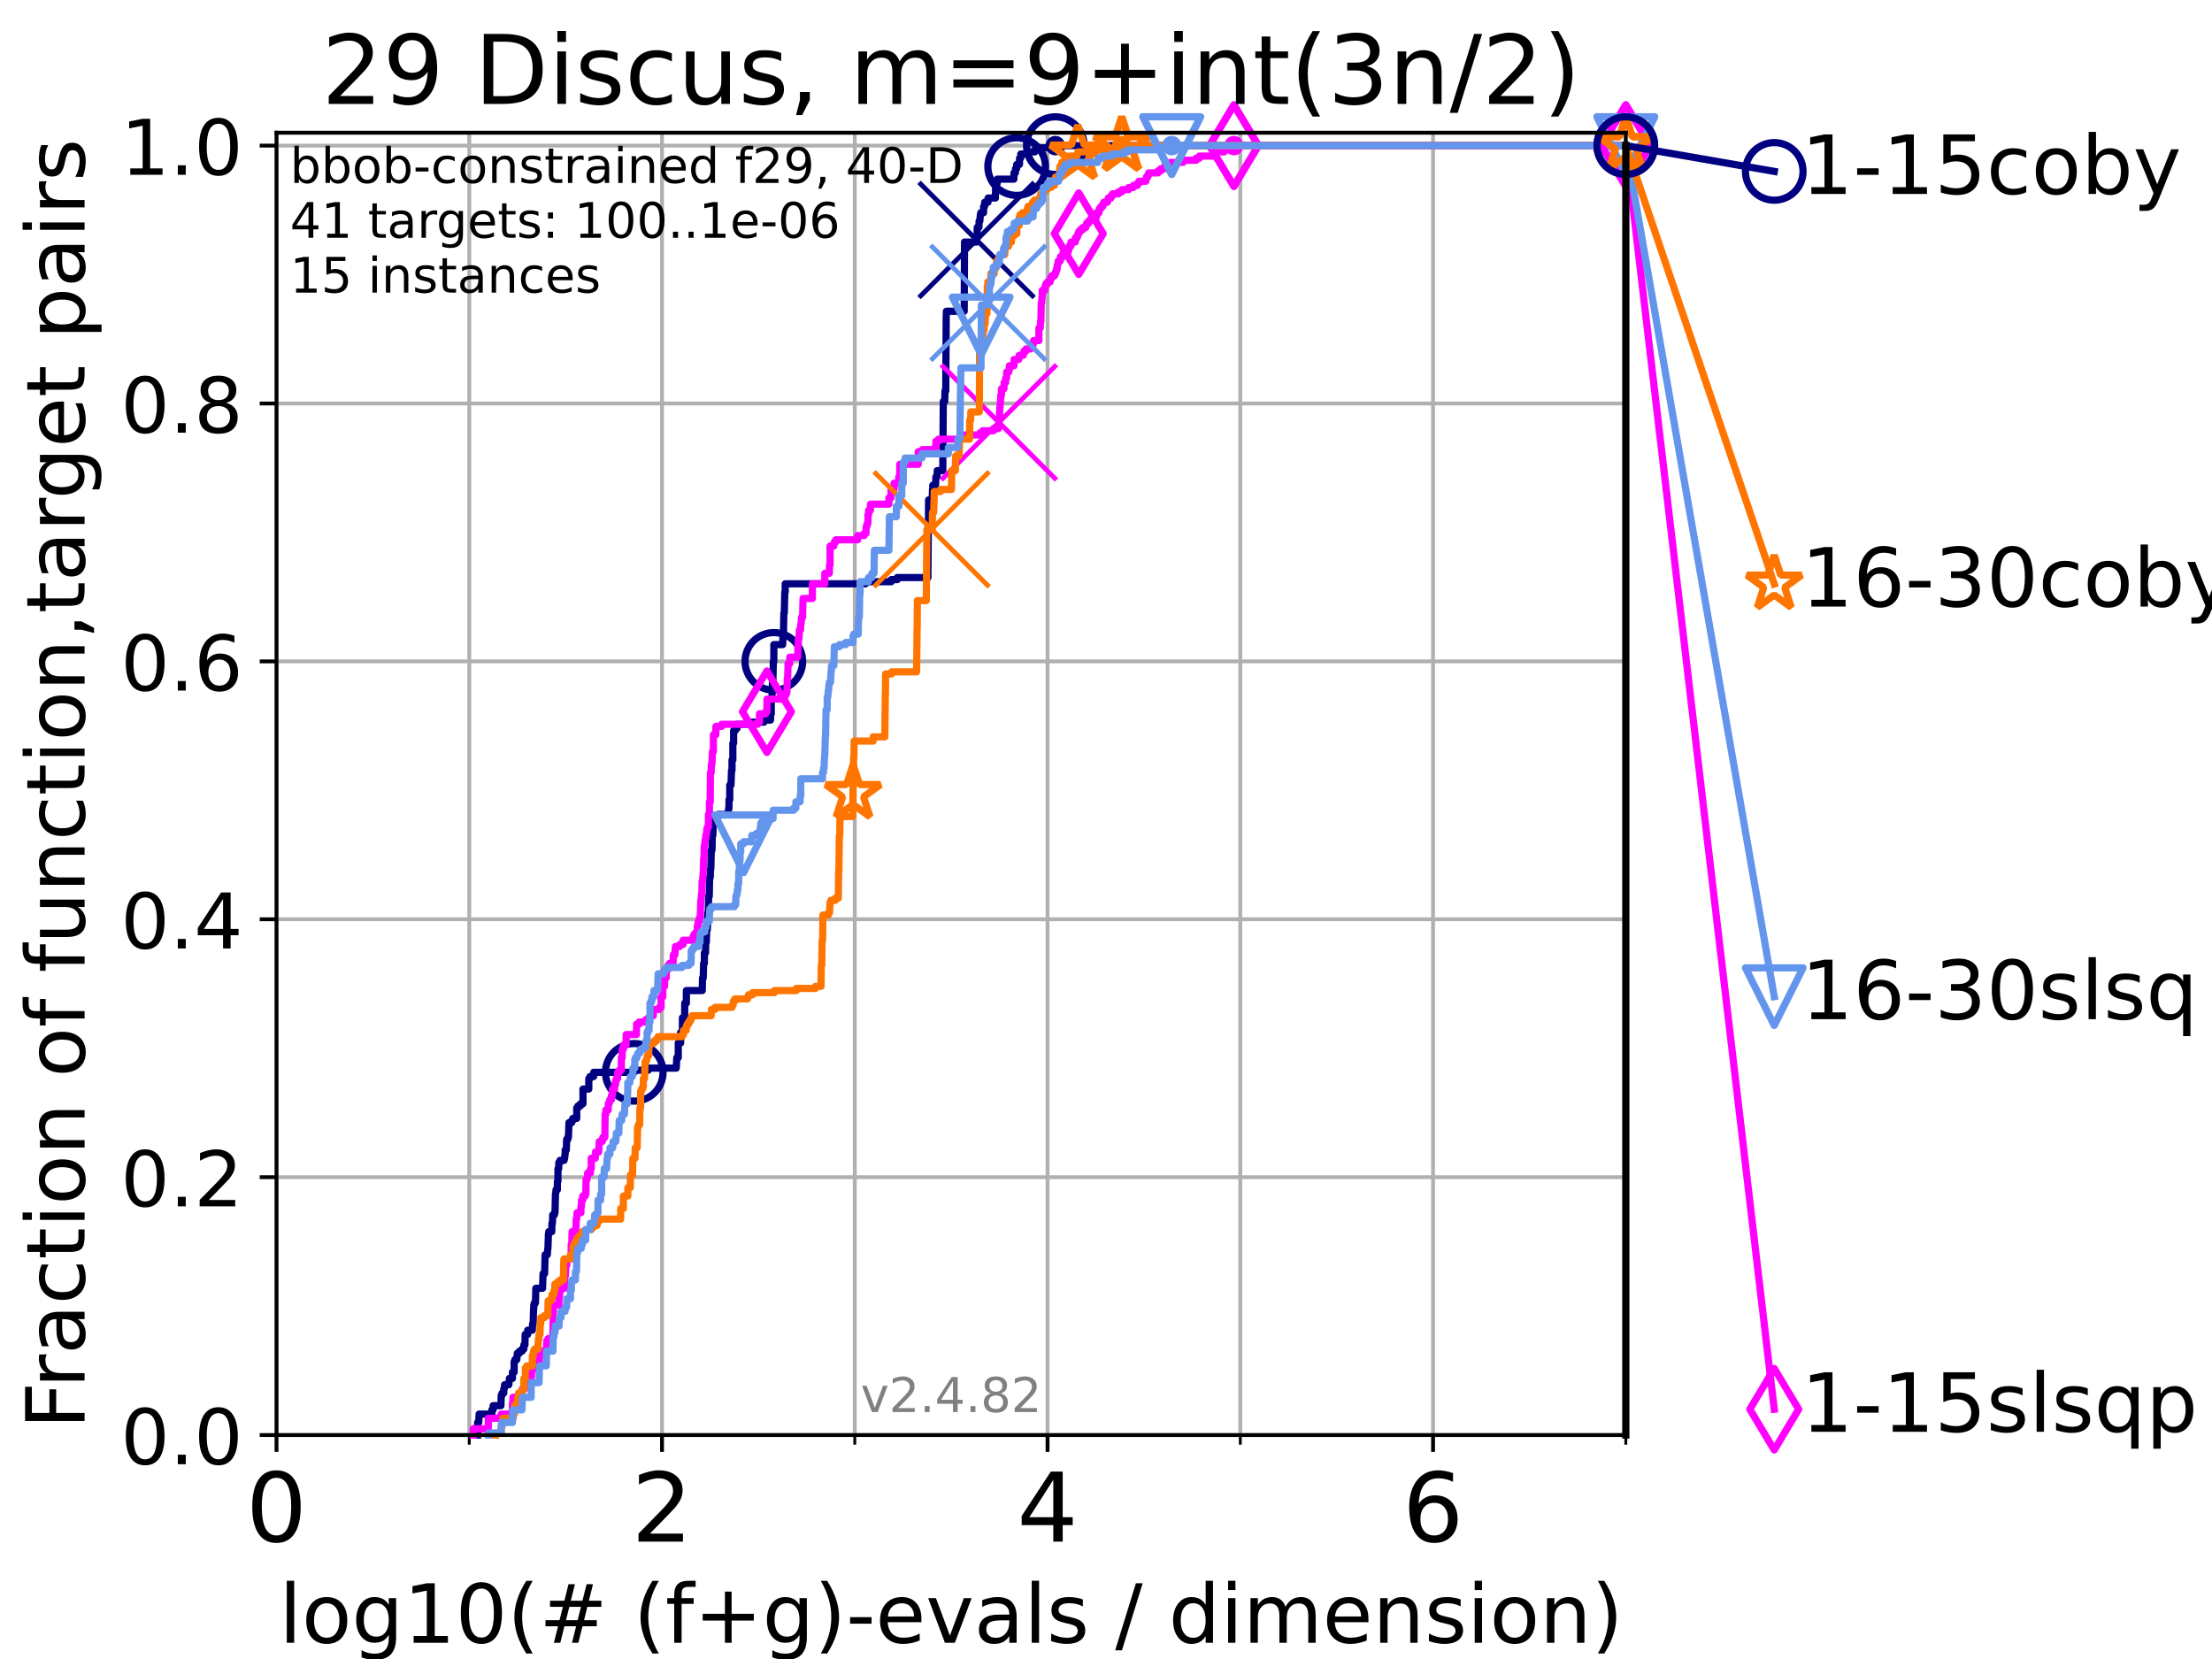 <?xml version="1.0" encoding="utf-8" standalone="no"?>
<!DOCTYPE svg PUBLIC "-//W3C//DTD SVG 1.1//EN"
  "http://www.w3.org/Graphics/SVG/1.1/DTD/svg11.dtd">
<!-- Created with matplotlib (https://matplotlib.org/) -->
<svg height="345.6pt" version="1.1" viewBox="0 0 460.8 345.6" width="460.8pt" xmlns="http://www.w3.org/2000/svg" xmlns:xlink="http://www.w3.org/1999/xlink">
 <defs>
  <style type="text/css">*{stroke-linecap:butt;stroke-linejoin:round;}</style>
 </defs>
 <g id="figure_1">
  <g id="patch_1">
   <path d="M 0 345.6 
L 460.8 345.6 
L 460.8 0 
L 0 0 
z
" style="fill:#ffffff;"/>
  </g>
  <g id="axes_1">
   <g id="patch_2">
    <path d="M 57.6 298.944 
L 338.688 298.944 
L 338.688 27.648 
L 57.6 27.648 
z
" style="fill:#ffffff;"/>
   </g>
   <g id="matplotlib.axis_1">
    <g id="xtick_1">
     <g id="line2d_1">
      <path clip-path="url(#p1fad91b5f0)" d="M 57.6 298.944 
L 57.6 27.648 
" style="fill:none;stroke:#b0b0b0;stroke-linecap:square;stroke-width:0.8;"/>
     </g>
     <g id="line2d_2">
      <defs>
       <path d="M 0 0 
L 0 3.5 
" id="m1ad7e97c5a" style="stroke:#000000;stroke-width:0.8;"/>
      </defs>
      <g>
       <use style="stroke:#000000;stroke-width:0.8;" x="57.6" xlink:href="#m1ad7e97c5a" y="298.944"/>
      </g>
     </g>
     <g id="text_1">
      <!-- 0 -->
      <g transform="translate(51.237 321.141)scale(0.2 -0.2)">
       <defs>
        <path d="M 31.781 66.406 
Q 24.172 66.406 20.328 58.906 
Q 16.5 51.422 16.5 36.375 
Q 16.5 21.391 20.328 13.891 
Q 24.172 6.391 31.781 6.391 
Q 39.453 6.391 43.281 13.891 
Q 47.125 21.391 47.125 36.375 
Q 47.125 51.422 43.281 58.906 
Q 39.453 66.406 31.781 66.406 
z
M 31.781 74.219 
Q 44.047 74.219 50.516 64.516 
Q 56.984 54.828 56.984 36.375 
Q 56.984 17.969 50.516 8.266 
Q 44.047 -1.422 31.781 -1.422 
Q 19.531 -1.422 13.062 8.266 
Q 6.594 17.969 6.594 36.375 
Q 6.594 54.828 13.062 64.516 
Q 19.531 74.219 31.781 74.219 
z
" id="DejaVuSans-48"/>
       </defs>
       <use xlink:href="#DejaVuSans-48"/>
      </g>
     </g>
    </g>
    <g id="xtick_2">
     <g id="line2d_3">
      <path clip-path="url(#p1fad91b5f0)" d="M 137.911 298.944 
L 137.911 27.648 
" style="fill:none;stroke:#b0b0b0;stroke-linecap:square;stroke-width:0.8;"/>
     </g>
     <g id="line2d_4">
      <g>
       <use style="stroke:#000000;stroke-width:0.8;" x="137.911" xlink:href="#m1ad7e97c5a" y="298.944"/>
      </g>
     </g>
     <g id="text_2">
      <!-- 2 -->
      <g transform="translate(131.548 321.141)scale(0.2 -0.2)">
       <defs>
        <path d="M 19.188 8.297 
L 53.609 8.297 
L 53.609 0 
L 7.328 0 
L 7.328 8.297 
Q 12.938 14.109 22.625 23.891 
Q 32.328 33.688 34.812 36.531 
Q 39.547 41.844 41.422 45.531 
Q 43.312 49.219 43.312 52.781 
Q 43.312 58.594 39.234 62.25 
Q 35.156 65.922 28.609 65.922 
Q 23.969 65.922 18.812 64.312 
Q 13.672 62.703 7.812 59.422 
L 7.812 69.391 
Q 13.766 71.781 18.938 73 
Q 24.125 74.219 28.422 74.219 
Q 39.75 74.219 46.484 68.547 
Q 53.219 62.891 53.219 53.422 
Q 53.219 48.922 51.531 44.891 
Q 49.859 40.875 45.406 35.406 
Q 44.188 33.984 37.641 27.219 
Q 31.109 20.453 19.188 8.297 
z
" id="DejaVuSans-50"/>
       </defs>
       <use xlink:href="#DejaVuSans-50"/>
      </g>
     </g>
    </g>
    <g id="xtick_3">
     <g id="line2d_5">
      <path clip-path="url(#p1fad91b5f0)" d="M 218.222 298.944 
L 218.222 27.648 
" style="fill:none;stroke:#b0b0b0;stroke-linecap:square;stroke-width:0.8;"/>
     </g>
     <g id="line2d_6">
      <g>
       <use style="stroke:#000000;stroke-width:0.8;" x="218.222" xlink:href="#m1ad7e97c5a" y="298.944"/>
      </g>
     </g>
     <g id="text_3">
      <!-- 4 -->
      <g transform="translate(211.859 321.141)scale(0.2 -0.2)">
       <defs>
        <path d="M 37.797 64.312 
L 12.891 25.391 
L 37.797 25.391 
z
M 35.203 72.906 
L 47.609 72.906 
L 47.609 25.391 
L 58.016 25.391 
L 58.016 17.188 
L 47.609 17.188 
L 47.609 0 
L 37.797 0 
L 37.797 17.188 
L 4.891 17.188 
L 4.891 26.703 
z
" id="DejaVuSans-52"/>
       </defs>
       <use xlink:href="#DejaVuSans-52"/>
      </g>
     </g>
    </g>
    <g id="xtick_4">
     <g id="line2d_7">
      <path clip-path="url(#p1fad91b5f0)" d="M 298.533 298.944 
L 298.533 27.648 
" style="fill:none;stroke:#b0b0b0;stroke-linecap:square;stroke-width:0.8;"/>
     </g>
     <g id="line2d_8">
      <g>
       <use style="stroke:#000000;stroke-width:0.8;" x="298.533" xlink:href="#m1ad7e97c5a" y="298.944"/>
      </g>
     </g>
     <g id="text_4">
      <!-- 6 -->
      <g transform="translate(292.17 321.141)scale(0.2 -0.2)">
       <defs>
        <path d="M 33.016 40.375 
Q 26.375 40.375 22.484 35.828 
Q 18.609 31.297 18.609 23.391 
Q 18.609 15.531 22.484 10.953 
Q 26.375 6.391 33.016 6.391 
Q 39.656 6.391 43.531 10.953 
Q 47.406 15.531 47.406 23.391 
Q 47.406 31.297 43.531 35.828 
Q 39.656 40.375 33.016 40.375 
z
M 52.594 71.297 
L 52.594 62.312 
Q 48.875 64.062 45.094 64.984 
Q 41.312 65.922 37.594 65.922 
Q 27.828 65.922 22.672 59.328 
Q 17.531 52.734 16.797 39.406 
Q 19.672 43.656 24.016 45.922 
Q 28.375 48.188 33.594 48.188 
Q 44.578 48.188 50.953 41.516 
Q 57.328 34.859 57.328 23.391 
Q 57.328 12.156 50.688 5.359 
Q 44.047 -1.422 33.016 -1.422 
Q 20.359 -1.422 13.672 8.266 
Q 6.984 17.969 6.984 36.375 
Q 6.984 53.656 15.188 63.938 
Q 23.391 74.219 37.203 74.219 
Q 40.922 74.219 44.703 73.484 
Q 48.484 72.75 52.594 71.297 
z
" id="DejaVuSans-54"/>
       </defs>
       <use xlink:href="#DejaVuSans-54"/>
      </g>
     </g>
    </g>
    <g id="xtick_5">
     <g id="line2d_9">
      <path clip-path="url(#p1fad91b5f0)" d="M 97.755 298.944 
L 97.755 27.648 
" style="fill:none;stroke:#b0b0b0;stroke-linecap:square;stroke-width:0.8;"/>
     </g>
     <g id="line2d_10">
      <defs>
       <path d="M 0 0 
L 0 2 
" id="m6d8a7c76b9" style="stroke:#000000;stroke-width:0.6;"/>
      </defs>
      <g>
       <use style="stroke:#000000;stroke-width:0.6;" x="97.755" xlink:href="#m6d8a7c76b9" y="298.944"/>
      </g>
     </g>
    </g>
    <g id="xtick_6">
     <g id="line2d_11">
      <path clip-path="url(#p1fad91b5f0)" d="M 178.066 298.944 
L 178.066 27.648 
" style="fill:none;stroke:#b0b0b0;stroke-linecap:square;stroke-width:0.8;"/>
     </g>
     <g id="line2d_12">
      <g>
       <use style="stroke:#000000;stroke-width:0.6;" x="178.066" xlink:href="#m6d8a7c76b9" y="298.944"/>
      </g>
     </g>
    </g>
    <g id="xtick_7">
     <g id="line2d_13">
      <path clip-path="url(#p1fad91b5f0)" d="M 258.377 298.944 
L 258.377 27.648 
" style="fill:none;stroke:#b0b0b0;stroke-linecap:square;stroke-width:0.8;"/>
     </g>
     <g id="line2d_14">
      <g>
       <use style="stroke:#000000;stroke-width:0.6;" x="258.377" xlink:href="#m6d8a7c76b9" y="298.944"/>
      </g>
     </g>
    </g>
    <g id="xtick_8">
     <g id="line2d_15">
      <path clip-path="url(#p1fad91b5f0)" d="M 338.688 298.944 
L 338.688 27.648 
" style="fill:none;stroke:#b0b0b0;stroke-linecap:square;stroke-width:0.8;"/>
     </g>
     <g id="line2d_16">
      <g>
       <use style="stroke:#000000;stroke-width:0.6;" x="338.688" xlink:href="#m6d8a7c76b9" y="298.944"/>
      </g>
     </g>
    </g>
    <g id="text_5">
     <!-- log10(# (f+g)-evals / dimension) -->
     <g transform="translate(58.145 342.218)scale(0.17 -0.17)">
      <defs>
       <path d="M 9.422 75.984 
L 18.406 75.984 
L 18.406 0 
L 9.422 0 
z
" id="DejaVuSans-108"/>
       <path d="M 30.609 48.391 
Q 23.391 48.391 19.188 42.75 
Q 14.984 37.109 14.984 27.297 
Q 14.984 17.484 19.156 11.844 
Q 23.344 6.203 30.609 6.203 
Q 37.797 6.203 41.984 11.859 
Q 46.188 17.531 46.188 27.297 
Q 46.188 37.016 41.984 42.703 
Q 37.797 48.391 30.609 48.391 
z
M 30.609 56 
Q 42.328 56 49.016 48.375 
Q 55.719 40.766 55.719 27.297 
Q 55.719 13.875 49.016 6.219 
Q 42.328 -1.422 30.609 -1.422 
Q 18.844 -1.422 12.172 6.219 
Q 5.516 13.875 5.516 27.297 
Q 5.516 40.766 12.172 48.375 
Q 18.844 56 30.609 56 
z
" id="DejaVuSans-111"/>
       <path d="M 45.406 27.984 
Q 45.406 37.75 41.375 43.109 
Q 37.359 48.484 30.078 48.484 
Q 22.859 48.484 18.828 43.109 
Q 14.797 37.75 14.797 27.984 
Q 14.797 18.266 18.828 12.891 
Q 22.859 7.516 30.078 7.516 
Q 37.359 7.516 41.375 12.891 
Q 45.406 18.266 45.406 27.984 
z
M 54.391 6.781 
Q 54.391 -7.172 48.188 -13.984 
Q 42 -20.797 29.203 -20.797 
Q 24.469 -20.797 20.266 -20.094 
Q 16.062 -19.391 12.109 -17.922 
L 12.109 -9.188 
Q 16.062 -11.328 19.922 -12.344 
Q 23.781 -13.375 27.781 -13.375 
Q 36.625 -13.375 41.016 -8.766 
Q 45.406 -4.156 45.406 5.172 
L 45.406 9.625 
Q 42.625 4.781 38.281 2.391 
Q 33.938 0 27.875 0 
Q 17.828 0 11.672 7.656 
Q 5.516 15.328 5.516 27.984 
Q 5.516 40.672 11.672 48.328 
Q 17.828 56 27.875 56 
Q 33.938 56 38.281 53.609 
Q 42.625 51.219 45.406 46.391 
L 45.406 54.688 
L 54.391 54.688 
z
" id="DejaVuSans-103"/>
       <path d="M 12.406 8.297 
L 28.516 8.297 
L 28.516 63.922 
L 10.984 60.406 
L 10.984 69.391 
L 28.422 72.906 
L 38.281 72.906 
L 38.281 8.297 
L 54.391 8.297 
L 54.391 0 
L 12.406 0 
z
" id="DejaVuSans-49"/>
       <path d="M 31 75.875 
Q 24.469 64.656 21.281 53.656 
Q 18.109 42.672 18.109 31.391 
Q 18.109 20.125 21.312 9.062 
Q 24.516 -2 31 -13.188 
L 23.188 -13.188 
Q 15.875 -1.703 12.234 9.375 
Q 8.594 20.453 8.594 31.391 
Q 8.594 42.281 12.203 53.312 
Q 15.828 64.359 23.188 75.875 
z
" id="DejaVuSans-40"/>
       <path d="M 51.125 44 
L 36.922 44 
L 32.812 27.688 
L 47.125 27.688 
z
M 43.797 71.781 
L 38.719 51.516 
L 52.984 51.516 
L 58.109 71.781 
L 65.922 71.781 
L 60.891 51.516 
L 76.125 51.516 
L 76.125 44 
L 58.984 44 
L 54.984 27.688 
L 70.516 27.688 
L 70.516 20.219 
L 53.078 20.219 
L 48 0 
L 40.188 0 
L 45.219 20.219 
L 30.906 20.219 
L 25.875 0 
L 18.016 0 
L 23.094 20.219 
L 7.719 20.219 
L 7.719 27.688 
L 24.906 27.688 
L 29 44 
L 13.281 44 
L 13.281 51.516 
L 30.906 51.516 
L 35.891 71.781 
z
" id="DejaVuSans-35"/>
       <path id="DejaVuSans-32"/>
       <path d="M 37.109 75.984 
L 37.109 68.5 
L 28.516 68.5 
Q 23.688 68.5 21.797 66.547 
Q 19.922 64.594 19.922 59.516 
L 19.922 54.688 
L 34.719 54.688 
L 34.719 47.703 
L 19.922 47.703 
L 19.922 0 
L 10.891 0 
L 10.891 47.703 
L 2.297 47.703 
L 2.297 54.688 
L 10.891 54.688 
L 10.891 58.5 
Q 10.891 67.625 15.141 71.797 
Q 19.391 75.984 28.609 75.984 
z
" id="DejaVuSans-102"/>
       <path d="M 46 62.703 
L 46 35.5 
L 73.188 35.5 
L 73.188 27.203 
L 46 27.203 
L 46 0 
L 37.797 0 
L 37.797 27.203 
L 10.594 27.203 
L 10.594 35.5 
L 37.797 35.5 
L 37.797 62.703 
z
" id="DejaVuSans-43"/>
       <path d="M 8.016 75.875 
L 15.828 75.875 
Q 23.141 64.359 26.781 53.312 
Q 30.422 42.281 30.422 31.391 
Q 30.422 20.453 26.781 9.375 
Q 23.141 -1.703 15.828 -13.188 
L 8.016 -13.188 
Q 14.5 -2 17.703 9.062 
Q 20.906 20.125 20.906 31.391 
Q 20.906 42.672 17.703 53.656 
Q 14.5 64.656 8.016 75.875 
z
" id="DejaVuSans-41"/>
       <path d="M 4.891 31.391 
L 31.203 31.391 
L 31.203 23.391 
L 4.891 23.391 
z
" id="DejaVuSans-45"/>
       <path d="M 56.203 29.594 
L 56.203 25.203 
L 14.891 25.203 
Q 15.484 15.922 20.484 11.062 
Q 25.484 6.203 34.422 6.203 
Q 39.594 6.203 44.453 7.469 
Q 49.312 8.734 54.109 11.281 
L 54.109 2.781 
Q 49.266 0.734 44.188 -0.344 
Q 39.109 -1.422 33.891 -1.422 
Q 20.797 -1.422 13.156 6.188 
Q 5.516 13.812 5.516 26.812 
Q 5.516 40.234 12.766 48.109 
Q 20.016 56 32.328 56 
Q 43.359 56 49.781 48.891 
Q 56.203 41.797 56.203 29.594 
z
M 47.219 32.234 
Q 47.125 39.594 43.094 43.984 
Q 39.062 48.391 32.422 48.391 
Q 24.906 48.391 20.391 44.141 
Q 15.875 39.891 15.188 32.172 
z
" id="DejaVuSans-101"/>
       <path d="M 2.984 54.688 
L 12.5 54.688 
L 29.594 8.797 
L 46.688 54.688 
L 56.203 54.688 
L 35.688 0 
L 23.484 0 
z
" id="DejaVuSans-118"/>
       <path d="M 34.281 27.484 
Q 23.391 27.484 19.188 25 
Q 14.984 22.516 14.984 16.5 
Q 14.984 11.719 18.141 8.906 
Q 21.297 6.109 26.703 6.109 
Q 34.188 6.109 38.703 11.406 
Q 43.219 16.703 43.219 25.484 
L 43.219 27.484 
z
M 52.203 31.203 
L 52.203 0 
L 43.219 0 
L 43.219 8.297 
Q 40.141 3.328 35.547 0.953 
Q 30.953 -1.422 24.312 -1.422 
Q 15.922 -1.422 10.953 3.297 
Q 6 8.016 6 15.922 
Q 6 25.141 12.172 29.828 
Q 18.359 34.516 30.609 34.516 
L 43.219 34.516 
L 43.219 35.406 
Q 43.219 41.609 39.141 45 
Q 35.062 48.391 27.688 48.391 
Q 23 48.391 18.547 47.266 
Q 14.109 46.141 10.016 43.891 
L 10.016 52.203 
Q 14.938 54.109 19.578 55.047 
Q 24.219 56 28.609 56 
Q 40.484 56 46.344 49.844 
Q 52.203 43.703 52.203 31.203 
z
" id="DejaVuSans-97"/>
       <path d="M 44.281 53.078 
L 44.281 44.578 
Q 40.484 46.531 36.375 47.5 
Q 32.281 48.484 27.875 48.484 
Q 21.188 48.484 17.844 46.438 
Q 14.5 44.391 14.5 40.281 
Q 14.5 37.156 16.891 35.375 
Q 19.281 33.594 26.516 31.984 
L 29.594 31.297 
Q 39.156 29.25 43.188 25.516 
Q 47.219 21.781 47.219 15.094 
Q 47.219 7.469 41.188 3.016 
Q 35.156 -1.422 24.609 -1.422 
Q 20.219 -1.422 15.453 -0.562 
Q 10.688 0.297 5.422 2 
L 5.422 11.281 
Q 10.406 8.688 15.234 7.391 
Q 20.062 6.109 24.812 6.109 
Q 31.156 6.109 34.562 8.281 
Q 37.984 10.453 37.984 14.406 
Q 37.984 18.062 35.516 20.016 
Q 33.062 21.969 24.703 23.781 
L 21.578 24.516 
Q 13.234 26.266 9.516 29.906 
Q 5.812 33.547 5.812 39.891 
Q 5.812 47.609 11.281 51.797 
Q 16.75 56 26.812 56 
Q 31.781 56 36.172 55.266 
Q 40.578 54.547 44.281 53.078 
z
" id="DejaVuSans-115"/>
       <path d="M 25.391 72.906 
L 33.688 72.906 
L 8.297 -9.281 
L 0 -9.281 
z
" id="DejaVuSans-47"/>
       <path d="M 45.406 46.391 
L 45.406 75.984 
L 54.391 75.984 
L 54.391 0 
L 45.406 0 
L 45.406 8.203 
Q 42.578 3.328 38.25 0.953 
Q 33.938 -1.422 27.875 -1.422 
Q 17.969 -1.422 11.734 6.484 
Q 5.516 14.406 5.516 27.297 
Q 5.516 40.188 11.734 48.094 
Q 17.969 56 27.875 56 
Q 33.938 56 38.25 53.625 
Q 42.578 51.266 45.406 46.391 
z
M 14.797 27.297 
Q 14.797 17.391 18.875 11.75 
Q 22.953 6.109 30.078 6.109 
Q 37.203 6.109 41.297 11.75 
Q 45.406 17.391 45.406 27.297 
Q 45.406 37.203 41.297 42.844 
Q 37.203 48.484 30.078 48.484 
Q 22.953 48.484 18.875 42.844 
Q 14.797 37.203 14.797 27.297 
z
" id="DejaVuSans-100"/>
       <path d="M 9.422 54.688 
L 18.406 54.688 
L 18.406 0 
L 9.422 0 
z
M 9.422 75.984 
L 18.406 75.984 
L 18.406 64.594 
L 9.422 64.594 
z
" id="DejaVuSans-105"/>
       <path d="M 52 44.188 
Q 55.375 50.25 60.062 53.125 
Q 64.75 56 71.094 56 
Q 79.641 56 84.281 50.016 
Q 88.922 44.047 88.922 33.016 
L 88.922 0 
L 79.891 0 
L 79.891 32.719 
Q 79.891 40.578 77.094 44.375 
Q 74.312 48.188 68.609 48.188 
Q 61.625 48.188 57.562 43.547 
Q 53.516 38.922 53.516 30.906 
L 53.516 0 
L 44.484 0 
L 44.484 32.719 
Q 44.484 40.625 41.703 44.406 
Q 38.922 48.188 33.109 48.188 
Q 26.219 48.188 22.156 43.531 
Q 18.109 38.875 18.109 30.906 
L 18.109 0 
L 9.078 0 
L 9.078 54.688 
L 18.109 54.688 
L 18.109 46.188 
Q 21.188 51.219 25.484 53.609 
Q 29.781 56 35.688 56 
Q 41.656 56 45.828 52.969 
Q 50 49.953 52 44.188 
z
" id="DejaVuSans-109"/>
       <path d="M 54.891 33.016 
L 54.891 0 
L 45.906 0 
L 45.906 32.719 
Q 45.906 40.484 42.875 44.328 
Q 39.844 48.188 33.797 48.188 
Q 26.516 48.188 22.312 43.547 
Q 18.109 38.922 18.109 30.906 
L 18.109 0 
L 9.078 0 
L 9.078 54.688 
L 18.109 54.688 
L 18.109 46.188 
Q 21.344 51.125 25.703 53.562 
Q 30.078 56 35.797 56 
Q 45.219 56 50.047 50.172 
Q 54.891 44.344 54.891 33.016 
z
" id="DejaVuSans-110"/>
      </defs>
      <use xlink:href="#DejaVuSans-108"/>
      <use x="27.783" xlink:href="#DejaVuSans-111"/>
      <use x="88.965" xlink:href="#DejaVuSans-103"/>
      <use x="152.441" xlink:href="#DejaVuSans-49"/>
      <use x="216.064" xlink:href="#DejaVuSans-48"/>
      <use x="279.688" xlink:href="#DejaVuSans-40"/>
      <use x="318.701" xlink:href="#DejaVuSans-35"/>
      <use x="402.49" xlink:href="#DejaVuSans-32"/>
      <use x="434.277" xlink:href="#DejaVuSans-40"/>
      <use x="473.291" xlink:href="#DejaVuSans-102"/>
      <use x="508.496" xlink:href="#DejaVuSans-43"/>
      <use x="592.285" xlink:href="#DejaVuSans-103"/>
      <use x="655.762" xlink:href="#DejaVuSans-41"/>
      <use x="694.775" xlink:href="#DejaVuSans-45"/>
      <use x="730.859" xlink:href="#DejaVuSans-101"/>
      <use x="792.383" xlink:href="#DejaVuSans-118"/>
      <use x="851.562" xlink:href="#DejaVuSans-97"/>
      <use x="912.842" xlink:href="#DejaVuSans-108"/>
      <use x="940.625" xlink:href="#DejaVuSans-115"/>
      <use x="992.725" xlink:href="#DejaVuSans-32"/>
      <use x="1024.512" xlink:href="#DejaVuSans-47"/>
      <use x="1058.203" xlink:href="#DejaVuSans-32"/>
      <use x="1089.99" xlink:href="#DejaVuSans-100"/>
      <use x="1153.467" xlink:href="#DejaVuSans-105"/>
      <use x="1181.25" xlink:href="#DejaVuSans-109"/>
      <use x="1278.662" xlink:href="#DejaVuSans-101"/>
      <use x="1340.186" xlink:href="#DejaVuSans-110"/>
      <use x="1403.564" xlink:href="#DejaVuSans-115"/>
      <use x="1455.664" xlink:href="#DejaVuSans-105"/>
      <use x="1483.447" xlink:href="#DejaVuSans-111"/>
      <use x="1544.629" xlink:href="#DejaVuSans-110"/>
      <use x="1608.008" xlink:href="#DejaVuSans-41"/>
     </g>
    </g>
   </g>
   <g id="matplotlib.axis_2">
    <g id="ytick_1">
     <g id="line2d_17">
      <path clip-path="url(#p1fad91b5f0)" d="M 57.6 298.944 
L 338.688 298.944 
" style="fill:none;stroke:#b0b0b0;stroke-linecap:square;stroke-width:0.8;"/>
     </g>
     <g id="line2d_18">
      <defs>
       <path d="M 0 0 
L -3.5 0 
" id="maae46981c8" style="stroke:#000000;stroke-width:0.8;"/>
      </defs>
      <g>
       <use style="stroke:#000000;stroke-width:0.8;" x="57.6" xlink:href="#maae46981c8" y="298.944"/>
      </g>
     </g>
     <g id="text_6">
      <!-- 0.0 -->
      <g transform="translate(25.155 305.023)scale(0.16 -0.16)">
       <defs>
        <path d="M 10.688 12.406 
L 21 12.406 
L 21 0 
L 10.688 0 
z
" id="DejaVuSans-46"/>
       </defs>
       <use xlink:href="#DejaVuSans-48"/>
       <use x="63.623" xlink:href="#DejaVuSans-46"/>
       <use x="95.41" xlink:href="#DejaVuSans-48"/>
      </g>
     </g>
    </g>
    <g id="ytick_2">
     <g id="line2d_19">
      <path clip-path="url(#p1fad91b5f0)" d="M 57.6 245.222 
L 338.688 245.222 
" style="fill:none;stroke:#b0b0b0;stroke-linecap:square;stroke-width:0.8;"/>
     </g>
     <g id="line2d_20">
      <g>
       <use style="stroke:#000000;stroke-width:0.8;" x="57.6" xlink:href="#maae46981c8" y="245.222"/>
      </g>
     </g>
     <g id="text_7">
      <!-- 0.2 -->
      <g transform="translate(25.155 251.301)scale(0.16 -0.16)">
       <use xlink:href="#DejaVuSans-48"/>
       <use x="63.623" xlink:href="#DejaVuSans-46"/>
       <use x="95.41" xlink:href="#DejaVuSans-50"/>
      </g>
     </g>
    </g>
    <g id="ytick_3">
     <g id="line2d_21">
      <path clip-path="url(#p1fad91b5f0)" d="M 57.6 191.5 
L 338.688 191.5 
" style="fill:none;stroke:#b0b0b0;stroke-linecap:square;stroke-width:0.8;"/>
     </g>
     <g id="line2d_22">
      <g>
       <use style="stroke:#000000;stroke-width:0.8;" x="57.6" xlink:href="#maae46981c8" y="191.5"/>
      </g>
     </g>
     <g id="text_8">
      <!-- 0.4 -->
      <g transform="translate(25.155 197.579)scale(0.16 -0.16)">
       <use xlink:href="#DejaVuSans-48"/>
       <use x="63.623" xlink:href="#DejaVuSans-46"/>
       <use x="95.41" xlink:href="#DejaVuSans-52"/>
      </g>
     </g>
    </g>
    <g id="ytick_4">
     <g id="line2d_23">
      <path clip-path="url(#p1fad91b5f0)" d="M 57.6 137.778 
L 338.688 137.778 
" style="fill:none;stroke:#b0b0b0;stroke-linecap:square;stroke-width:0.8;"/>
     </g>
     <g id="line2d_24">
      <g>
       <use style="stroke:#000000;stroke-width:0.8;" x="57.6" xlink:href="#maae46981c8" y="137.778"/>
      </g>
     </g>
     <g id="text_9">
      <!-- 0.6 -->
      <g transform="translate(25.155 143.857)scale(0.16 -0.16)">
       <use xlink:href="#DejaVuSans-48"/>
       <use x="63.623" xlink:href="#DejaVuSans-46"/>
       <use x="95.41" xlink:href="#DejaVuSans-54"/>
      </g>
     </g>
    </g>
    <g id="ytick_5">
     <g id="line2d_25">
      <path clip-path="url(#p1fad91b5f0)" d="M 57.6 84.056 
L 338.688 84.056 
" style="fill:none;stroke:#b0b0b0;stroke-linecap:square;stroke-width:0.8;"/>
     </g>
     <g id="line2d_26">
      <g>
       <use style="stroke:#000000;stroke-width:0.8;" x="57.6" xlink:href="#maae46981c8" y="84.056"/>
      </g>
     </g>
     <g id="text_10">
      <!-- 0.8 -->
      <g transform="translate(25.155 90.135)scale(0.16 -0.16)">
       <defs>
        <path d="M 31.781 34.625 
Q 24.75 34.625 20.719 30.859 
Q 16.703 27.094 16.703 20.516 
Q 16.703 13.922 20.719 10.156 
Q 24.75 6.391 31.781 6.391 
Q 38.812 6.391 42.859 10.172 
Q 46.922 13.969 46.922 20.516 
Q 46.922 27.094 42.891 30.859 
Q 38.875 34.625 31.781 34.625 
z
M 21.922 38.812 
Q 15.578 40.375 12.031 44.719 
Q 8.5 49.078 8.5 55.328 
Q 8.5 64.062 14.719 69.141 
Q 20.953 74.219 31.781 74.219 
Q 42.672 74.219 48.875 69.141 
Q 55.078 64.062 55.078 55.328 
Q 55.078 49.078 51.531 44.719 
Q 48 40.375 41.703 38.812 
Q 48.828 37.156 52.797 32.312 
Q 56.781 27.484 56.781 20.516 
Q 56.781 9.906 50.312 4.234 
Q 43.844 -1.422 31.781 -1.422 
Q 19.734 -1.422 13.25 4.234 
Q 6.781 9.906 6.781 20.516 
Q 6.781 27.484 10.781 32.312 
Q 14.797 37.156 21.922 38.812 
z
M 18.312 54.391 
Q 18.312 48.734 21.844 45.562 
Q 25.391 42.391 31.781 42.391 
Q 38.141 42.391 41.719 45.562 
Q 45.312 48.734 45.312 54.391 
Q 45.312 60.062 41.719 63.234 
Q 38.141 66.406 31.781 66.406 
Q 25.391 66.406 21.844 63.234 
Q 18.312 60.062 18.312 54.391 
z
" id="DejaVuSans-56"/>
       </defs>
       <use xlink:href="#DejaVuSans-48"/>
       <use x="63.623" xlink:href="#DejaVuSans-46"/>
       <use x="95.41" xlink:href="#DejaVuSans-56"/>
      </g>
     </g>
    </g>
    <g id="ytick_6">
     <g id="line2d_27">
      <path clip-path="url(#p1fad91b5f0)" d="M 57.6 30.334 
L 338.688 30.334 
" style="fill:none;stroke:#b0b0b0;stroke-linecap:square;stroke-width:0.8;"/>
     </g>
     <g id="line2d_28">
      <g>
       <use style="stroke:#000000;stroke-width:0.8;" x="57.6" xlink:href="#maae46981c8" y="30.334"/>
      </g>
     </g>
     <g id="text_11">
      <!-- 1.0 -->
      <g transform="translate(25.155 36.413)scale(0.16 -0.16)">
       <use xlink:href="#DejaVuSans-49"/>
       <use x="63.623" xlink:href="#DejaVuSans-46"/>
       <use x="95.41" xlink:href="#DejaVuSans-48"/>
      </g>
     </g>
    </g>
    <g id="text_12">
     <!-- Fraction of function,target pairs -->
     <g transform="translate(17.62 297.681)rotate(-90)scale(0.17 -0.17)">
      <defs>
       <path d="M 9.812 72.906 
L 51.703 72.906 
L 51.703 64.594 
L 19.672 64.594 
L 19.672 43.109 
L 48.578 43.109 
L 48.578 34.812 
L 19.672 34.812 
L 19.672 0 
L 9.812 0 
z
" id="DejaVuSans-70"/>
       <path d="M 41.109 46.297 
Q 39.594 47.172 37.812 47.578 
Q 36.031 48 33.891 48 
Q 26.266 48 22.188 43.047 
Q 18.109 38.094 18.109 28.812 
L 18.109 0 
L 9.078 0 
L 9.078 54.688 
L 18.109 54.688 
L 18.109 46.188 
Q 20.953 51.172 25.484 53.578 
Q 30.031 56 36.531 56 
Q 37.453 56 38.578 55.875 
Q 39.703 55.766 41.062 55.516 
z
" id="DejaVuSans-114"/>
       <path d="M 48.781 52.594 
L 48.781 44.188 
Q 44.969 46.297 41.141 47.344 
Q 37.312 48.391 33.406 48.391 
Q 24.656 48.391 19.812 42.844 
Q 14.984 37.312 14.984 27.297 
Q 14.984 17.281 19.812 11.734 
Q 24.656 6.203 33.406 6.203 
Q 37.312 6.203 41.141 7.25 
Q 44.969 8.297 48.781 10.406 
L 48.781 2.094 
Q 45.016 0.344 40.984 -0.531 
Q 36.969 -1.422 32.422 -1.422 
Q 20.062 -1.422 12.781 6.344 
Q 5.516 14.109 5.516 27.297 
Q 5.516 40.672 12.859 48.328 
Q 20.219 56 33.016 56 
Q 37.156 56 41.109 55.141 
Q 45.062 54.297 48.781 52.594 
z
" id="DejaVuSans-99"/>
       <path d="M 18.312 70.219 
L 18.312 54.688 
L 36.812 54.688 
L 36.812 47.703 
L 18.312 47.703 
L 18.312 18.016 
Q 18.312 11.328 20.141 9.422 
Q 21.969 7.516 27.594 7.516 
L 36.812 7.516 
L 36.812 0 
L 27.594 0 
Q 17.188 0 13.234 3.875 
Q 9.281 7.766 9.281 18.016 
L 9.281 47.703 
L 2.688 47.703 
L 2.688 54.688 
L 9.281 54.688 
L 9.281 70.219 
z
" id="DejaVuSans-116"/>
       <path d="M 8.5 21.578 
L 8.5 54.688 
L 17.484 54.688 
L 17.484 21.922 
Q 17.484 14.156 20.5 10.266 
Q 23.531 6.391 29.594 6.391 
Q 36.859 6.391 41.078 11.031 
Q 45.312 15.672 45.312 23.688 
L 45.312 54.688 
L 54.297 54.688 
L 54.297 0 
L 45.312 0 
L 45.312 8.406 
Q 42.047 3.422 37.719 1 
Q 33.406 -1.422 27.688 -1.422 
Q 18.266 -1.422 13.375 4.438 
Q 8.5 10.297 8.5 21.578 
z
M 31.109 56 
z
" id="DejaVuSans-117"/>
       <path d="M 11.719 12.406 
L 22.016 12.406 
L 22.016 4 
L 14.016 -11.625 
L 7.719 -11.625 
L 11.719 4 
z
" id="DejaVuSans-44"/>
       <path d="M 18.109 8.203 
L 18.109 -20.797 
L 9.078 -20.797 
L 9.078 54.688 
L 18.109 54.688 
L 18.109 46.391 
Q 20.953 51.266 25.266 53.625 
Q 29.594 56 35.594 56 
Q 45.562 56 51.781 48.094 
Q 58.016 40.188 58.016 27.297 
Q 58.016 14.406 51.781 6.484 
Q 45.562 -1.422 35.594 -1.422 
Q 29.594 -1.422 25.266 0.953 
Q 20.953 3.328 18.109 8.203 
z
M 48.688 27.297 
Q 48.688 37.203 44.609 42.844 
Q 40.531 48.484 33.406 48.484 
Q 26.266 48.484 22.188 42.844 
Q 18.109 37.203 18.109 27.297 
Q 18.109 17.391 22.188 11.75 
Q 26.266 6.109 33.406 6.109 
Q 40.531 6.109 44.609 11.75 
Q 48.688 17.391 48.688 27.297 
z
" id="DejaVuSans-112"/>
      </defs>
      <use xlink:href="#DejaVuSans-70"/>
      <use x="50.27" xlink:href="#DejaVuSans-114"/>
      <use x="91.383" xlink:href="#DejaVuSans-97"/>
      <use x="152.662" xlink:href="#DejaVuSans-99"/>
      <use x="207.643" xlink:href="#DejaVuSans-116"/>
      <use x="246.852" xlink:href="#DejaVuSans-105"/>
      <use x="274.635" xlink:href="#DejaVuSans-111"/>
      <use x="335.816" xlink:href="#DejaVuSans-110"/>
      <use x="399.195" xlink:href="#DejaVuSans-32"/>
      <use x="430.982" xlink:href="#DejaVuSans-111"/>
      <use x="492.164" xlink:href="#DejaVuSans-102"/>
      <use x="527.369" xlink:href="#DejaVuSans-32"/>
      <use x="559.156" xlink:href="#DejaVuSans-102"/>
      <use x="594.361" xlink:href="#DejaVuSans-117"/>
      <use x="657.74" xlink:href="#DejaVuSans-110"/>
      <use x="721.119" xlink:href="#DejaVuSans-99"/>
      <use x="776.1" xlink:href="#DejaVuSans-116"/>
      <use x="815.309" xlink:href="#DejaVuSans-105"/>
      <use x="843.092" xlink:href="#DejaVuSans-111"/>
      <use x="904.273" xlink:href="#DejaVuSans-110"/>
      <use x="967.652" xlink:href="#DejaVuSans-44"/>
      <use x="999.439" xlink:href="#DejaVuSans-116"/>
      <use x="1038.648" xlink:href="#DejaVuSans-97"/>
      <use x="1099.928" xlink:href="#DejaVuSans-114"/>
      <use x="1139.291" xlink:href="#DejaVuSans-103"/>
      <use x="1202.768" xlink:href="#DejaVuSans-101"/>
      <use x="1264.291" xlink:href="#DejaVuSans-116"/>
      <use x="1303.5" xlink:href="#DejaVuSans-32"/>
      <use x="1335.287" xlink:href="#DejaVuSans-112"/>
      <use x="1398.764" xlink:href="#DejaVuSans-97"/>
      <use x="1460.043" xlink:href="#DejaVuSans-105"/>
      <use x="1487.826" xlink:href="#DejaVuSans-114"/>
      <use x="1528.939" xlink:href="#DejaVuSans-115"/>
     </g>
    </g>
   </g>
   <g id="line2d_29">
    <defs>
     <path d="M 0 1.5 
C 0.398 1.5 0.779 1.342 1.061 1.061 
C 1.342 0.779 1.5 0.398 1.5 0 
C 1.5 -0.398 1.342 -0.779 1.061 -1.061 
C 0.779 -1.342 0.398 -1.5 0 -1.5 
C -0.398 -1.5 -0.779 -1.342 -1.061 -1.061 
C -1.342 -0.779 -1.5 -0.398 -1.5 0 
C -1.5 0.398 -1.342 0.779 -1.061 1.061 
C -0.779 1.342 -0.398 1.5 0 1.5 
z
" id="m6bc2f1d5a6" style="stroke:#000080;"/>
    </defs>
    <g>
     <use style="fill:#000080;stroke:#000080;" x="219.852" xlink:href="#m6bc2f1d5a6" y="30.334"/>
     <use style="fill:#000080;stroke:#000080;" x="219.852" xlink:href="#m6bc2f1d5a6" y="30.334"/>
    </g>
   </g>
   <g id="line2d_30">
    <path d="M 99.497 298.944 
L 99.497 296.323 
L 99.732 296.323 
L 99.809 294.576 
L 102.465 294.576 
L 102.465 293.703 
L 102.729 293.703 
L 102.729 292.829 
L 104.355 292.829 
L 104.415 290.645 
L 104.592 290.645 
L 104.592 290.209 
L 104.942 290.209 
L 104.942 289.335 
L 105.057 289.335 
L 105.115 288.462 
L 106.006 288.462 
L 106.115 287.151 
L 106.751 287.151 
L 106.751 285.841 
L 107.111 285.841 
L 107.111 283.657 
L 107.264 283.657 
L 107.264 283.22 
L 107.664 283.22 
L 107.762 281.91 
L 108.199 281.91 
L 108.199 281.473 
L 108.764 281.473 
L 108.764 281.037 
L 109.132 281.037 
L 109.132 280.163 
L 109.357 280.163 
L 109.402 277.979 
L 109.93 277.979 
L 109.93 277.106 
L 110.901 277.106 
L 110.942 275.796 
L 111.064 275.796 
L 111.145 272.738 
L 111.186 272.738 
L 111.186 271.865 
L 111.306 271.865 
L 111.306 271.428 
L 111.545 271.428 
L 111.624 268.371 
L 113.023 268.371 
L 113.132 265.313 
L 113.454 265.313 
L 113.56 261.382 
L 114.012 261.382 
L 114.114 260.072 
L 114.148 260.072 
L 114.25 257.015 
L 114.318 257.015 
L 114.318 256.578 
L 114.947 256.578 
L 114.98 254.831 
L 115.077 254.831 
L 115.141 253.084 
L 115.492 253.084 
L 115.492 252.647 
L 115.618 252.647 
L 115.711 248.716 
L 115.742 248.716 
L 115.835 247.843 
L 116.111 247.843 
L 116.111 246.096 
L 116.233 246.096 
L 116.233 243.475 
L 116.383 243.475 
L 116.413 242.165 
L 116.651 242.165 
L 116.651 241.728 
L 117.514 241.728 
L 117.514 241.291 
L 117.626 241.291 
L 117.71 240.418 
L 117.738 240.418 
L 117.738 239.544 
L 117.985 239.544 
L 118.04 237.36 
L 118.283 237.36 
L 118.283 236.924 
L 118.417 236.924 
L 118.524 233.866 
L 119.097 233.866 
L 119.097 233.429 
L 119.326 233.429 
L 119.326 232.993 
L 120.142 232.993 
L 120.142 230.809 
L 120.406 230.809 
L 120.406 230.372 
L 120.922 230.372 
L 120.922 229.935 
L 121.445 229.935 
L 121.445 226.878 
L 122.657 226.878 
L 122.657 224.694 
L 122.906 224.694 
L 122.906 224.257 
L 123.673 224.257 
L 123.673 223.384 
L 132.127 223.384 
L 132.127 222.947 
L 135.051 222.947 
L 135.051 222.51 
L 140.875 222.51 
L 140.985 220.326 
L 141.296 220.326 
L 141.296 217.269 
L 141.785 217.269 
L 141.785 215.085 
L 142.158 215.085 
L 142.158 212.028 
L 142.63 212.028 
L 142.643 208.971 
L 142.985 208.971 
L 142.985 206.35 
L 146.292 206.35 
L 146.351 203.729 
L 146.495 203.729 
L 146.58 200.672 
L 146.734 200.672 
L 146.734 198.488 
L 146.979 198.488 
L 147.01 196.304 
L 147.134 196.304 
L 147.221 193.684 
L 147.348 193.684 
L 147.434 190.19 
L 147.555 190.19 
L 147.62 186.696 
L 147.755 186.696 
L 147.824 182.765 
L 147.962 182.765 
L 148.02 181.018 
L 148.074 181.018 
L 148.181 177.087 
L 148.325 177.087 
L 148.383 174.029 
L 148.497 174.029 
L 148.597 170.972 
L 148.845 170.972 
L 148.845 170.535 
L 149.219 170.535 
L 149.219 170.099 
L 149.629 170.099 
L 149.629 169.662 
L 151.685 169.662 
L 151.795 168.352 
L 151.862 168.352 
L 151.862 166.604 
L 152.022 166.604 
L 152.022 163.547 
L 152.28 163.547 
L 152.387 160.49 
L 152.489 160.49 
L 152.489 158.306 
L 152.666 158.306 
L 152.666 154.812 
L 152.826 154.812 
L 152.826 152.191 
L 153.167 152.191 
L 153.167 151.755 
L 153.52 151.755 
L 153.545 150.881 
L 156.143 150.881 
L 156.143 150.444 
L 159.146 150.444 
L 159.146 150.007 
L 160.519 150.007 
L 160.519 148.697 
L 160.673 148.697 
L 160.673 145.64 
L 160.814 145.64 
L 160.912 142.146 
L 161.008 142.146 
L 161.103 137.778 
L 161.206 137.778 
L 161.206 134.284 
L 163.041 134.284 
L 163.122 132.1 
L 163.206 132.1 
L 163.291 127.732 
L 163.382 127.732 
L 163.483 123.365 
L 163.576 123.365 
L 163.576 121.618 
L 180.306 121.618 
L 180.306 121.181 
L 185.672 121.181 
L 185.672 120.744 
L 186.919 120.744 
L 186.919 120.307 
L 193.304 120.307 
L 193.398 108.952 
L 193.417 108.952 
L 193.442 104.147 
L 194.18 104.147 
L 194.265 101.963 
L 194.313 101.963 
L 194.313 101.09 
L 194.889 101.09 
L 194.971 99.343 
L 195.213 99.343 
L 195.248 98.033 
L 196.401 98.033 
L 196.506 83.619 
L 196.808 83.619 
L 196.862 81.435 
L 197.017 81.435 
L 197.116 65.712 
L 197.133 65.712 
L 197.15 64.838 
L 200.861 64.838 
L 200.933 50.425 
L 203.422 50.425 
L 203.53 49.552 
L 203.54 49.552 
L 203.573 47.368 
L 203.927 47.368 
L 203.966 46.058 
L 204.121 46.058 
L 204.219 44.747 
L 204.323 44.747 
L 204.323 44.311 
L 204.891 44.311 
L 204.907 43 
L 205.111 43 
L 205.129 42.127 
L 205.819 42.127 
L 205.831 41.253 
L 207.359 41.253 
L 207.416 38.633 
L 207.577 38.633 
L 207.577 38.196 
L 207.736 38.196 
L 207.744 37.322 
L 211.204 37.322 
L 211.236 36.012 
L 211.518 36.012 
L 211.547 35.139 
L 211.787 35.139 
L 211.796 34.265 
L 212.377 34.265 
L 212.395 32.955 
L 212.626 32.955 
L 212.651 32.081 
L 214.297 32.081 
L 214.297 31.644 
L 215.563 31.644 
L 215.563 31.208 
L 216.367 31.208 
L 216.367 30.771 
L 219.852 30.771 
L 219.852 30.334 
L 338.688 30.334 
L 338.688 30.334 
" style="fill:none;stroke:#000080;stroke-linecap:square;stroke-width:1.5;"/>
   </g>
   <g id="line2d_31">
    <defs>
     <path d="M 0 6 
C 1.591 6 3.117 5.368 4.243 4.243 
C 5.368 3.117 6 1.591 6 0 
C 6 -1.591 5.368 -3.117 4.243 -4.243 
C 3.117 -5.368 1.591 -6 0 -6 
C -1.591 -6 -3.117 -5.368 -4.243 -4.243 
C -5.368 -3.117 -6 -1.591 -6 0 
C -6 1.591 -5.368 3.117 -4.243 4.243 
C -3.117 5.368 -1.591 6 0 6 
z
" id="me1877f3bd9" style="stroke:#000080;stroke-width:1.5;"/>
    </defs>
    <g>
     <use style="fill-opacity:0;stroke:#000080;stroke-width:1.5;" x="132.127" xlink:href="#me1877f3bd9" y="223.384"/>
     <use style="fill-opacity:0;stroke:#000080;stroke-width:1.5;" x="161.206" xlink:href="#me1877f3bd9" y="137.778"/>
     <use style="fill-opacity:0;stroke:#000080;stroke-width:1.5;" x="211.787" xlink:href="#me1877f3bd9" y="34.702"/>
     <use style="fill-opacity:0;stroke:#000080;stroke-width:1.5;" x="219.852" xlink:href="#me1877f3bd9" y="30.334"/>
     <use style="fill-opacity:0;stroke:#000080;stroke-width:1.5;" x="338.688" xlink:href="#me1877f3bd9" y="30.334"/>
    </g>
   </g>
   <g id="line2d_32">
    <path style="fill:none;stroke:#000080;stroke-linecap:square;stroke-width:1.5;"/>
    <g/>
   </g>
   <g id="line2d_33">
    <path clip-path="url(#p1fad91b5f0)" d="M 203.44 49.988 
" style="fill:none;stroke:#000080;stroke-linecap:square;stroke-width:1.5;"/>
    <defs>
     <path d="M -12 12 
L 12 -12 
M -12 -12 
L 12 12 
" id="meb13f1e7a0" style="stroke:#000080;"/>
    </defs>
    <g clip-path="url(#p1fad91b5f0)">
     <use style="fill:#000080;stroke:#000080;" x="203.44" xlink:href="#meb13f1e7a0" y="49.988"/>
    </g>
   </g>
   <g id="line2d_34">
    <defs>
     <path d="M 0 1.5 
C 0.398 1.5 0.779 1.342 1.061 1.061 
C 1.342 0.779 1.5 0.398 1.5 0 
C 1.5 -0.398 1.342 -0.779 1.061 -1.061 
C 0.779 -1.342 0.398 -1.5 0 -1.5 
C -0.398 -1.5 -0.779 -1.342 -1.061 -1.061 
C -1.342 -0.779 -1.5 -0.398 -1.5 0 
C -1.5 0.398 -1.342 0.779 -1.061 1.061 
C -0.779 1.342 -0.398 1.5 0 1.5 
z
" id="m1a6d83b9b7" style="stroke:#ff00ff;"/>
    </defs>
    <g>
     <use style="fill:#ff00ff;stroke:#ff00ff;" x="257.052" xlink:href="#m1a6d83b9b7" y="30.334"/>
     <use style="fill:#ff00ff;stroke:#ff00ff;" x="257.052" xlink:href="#m1a6d83b9b7" y="30.334"/>
    </g>
   </g>
   <g id="line2d_35">
    <path d="M 98.565 298.944 
L 98.565 297.634 
L 101.717 297.634 
L 101.717 295.45 
L 104.385 295.45 
L 104.385 294.576 
L 106.699 294.576 
L 106.751 292.393 
L 106.855 292.393 
L 106.855 291.082 
L 108.741 291.082 
L 108.788 289.335 
L 109.245 289.335 
L 109.245 288.898 
L 110.611 288.898 
L 110.611 286.715 
L 110.736 286.715 
L 110.756 285.404 
L 111.023 285.404 
L 111.023 284.968 
L 112.262 284.968 
L 112.262 283.657 
L 112.375 283.657 
L 112.413 282.347 
L 112.637 282.347 
L 112.674 281.473 
L 113.804 281.473 
L 113.908 279.29 
L 114.183 279.29 
L 114.183 278.853 
L 115.158 278.853 
L 115.254 273.612 
L 115.286 273.612 
L 115.318 271.865 
L 116.443 271.865 
L 116.443 270.118 
L 116.562 270.118 
L 116.651 268.807 
L 116.856 268.807 
L 116.856 268.371 
L 117.64 268.371 
L 117.64 265.75 
L 117.779 265.75 
L 117.889 263.566 
L 118.081 263.566 
L 118.081 262.256 
L 118.968 262.256 
L 118.994 259.198 
L 119.123 259.198 
L 119.174 256.578 
L 119.887 256.578 
L 119.948 255.704 
L 120.009 255.704 
L 120.033 253.957 
L 120.154 253.957 
L 120.203 252.647 
L 121.014 252.647 
L 121.025 251.337 
L 121.128 251.337 
L 121.128 250.026 
L 121.4 250.026 
L 121.4 249.153 
L 121.91 249.153 
L 121.91 248.716 
L 122.04 248.716 
L 122.083 245.659 
L 122.309 245.659 
L 122.415 244.348 
L 123.009 244.348 
L 123.009 243.475 
L 123.172 243.475 
L 123.172 241.291 
L 124.014 241.291 
L 124.043 239.981 
L 124.725 239.981 
L 124.836 237.797 
L 125.479 237.797 
L 125.586 236.924 
L 126.005 236.924 
L 126.057 232.119 
L 126.202 232.119 
L 126.202 231.246 
L 126.707 231.246 
L 126.707 229.935 
L 126.897 229.935 
L 126.897 229.499 
L 127.043 229.499 
L 127.043 229.062 
L 127.382 229.062 
L 127.382 228.188 
L 127.58 228.188 
L 127.58 226.878 
L 128.031 226.878 
L 128.031 226.004 
L 128.222 226.004 
L 128.222 225.131 
L 128.389 225.131 
L 128.389 224.694 
L 128.658 224.694 
L 128.672 223.384 
L 129.002 223.384 
L 129.002 222.947 
L 129.44 222.947 
L 129.44 220.326 
L 129.609 220.326 
L 129.609 218.579 
L 129.86 218.579 
L 129.86 217.706 
L 130.439 217.706 
L 130.439 215.522 
L 132.577 215.522 
L 132.619 213.338 
L 133.159 213.338 
L 133.159 212.901 
L 134.45 212.901 
L 134.45 212.465 
L 135.03 212.465 
L 135.03 212.028 
L 135.452 212.028 
L 135.452 211.591 
L 136.098 211.591 
L 136.098 210.281 
L 137.353 210.281 
L 137.353 209.844 
L 137.722 209.844 
L 137.722 207.66 
L 138.071 207.66 
L 138.084 205.476 
L 138.439 205.476 
L 138.439 203.729 
L 138.787 203.729 
L 138.787 201.982 
L 139.152 201.982 
L 139.152 201.109 
L 139.494 201.109 
L 139.494 200.672 
L 140.219 200.672 
L 140.265 198.925 
L 140.585 198.925 
L 140.671 197.615 
L 140.708 197.615 
L 140.708 197.178 
L 141.595 197.178 
L 141.595 196.741 
L 142.301 196.741 
L 142.301 195.868 
L 144.388 195.868 
L 144.397 194.994 
L 144.635 194.994 
L 144.635 194.557 
L 145.031 194.557 
L 145.031 194.121 
L 145.27 194.121 
L 145.27 192.81 
L 145.435 192.81 
L 145.435 191.937 
L 145.669 191.937 
L 145.755 191.063 
L 145.874 191.063 
L 145.984 187.569 
L 146.034 187.569 
L 146.126 186.259 
L 146.216 186.259 
L 146.259 183.638 
L 146.351 183.638 
L 146.445 182.328 
L 146.482 182.328 
L 146.578 178.834 
L 146.665 178.834 
L 146.702 176.213 
L 146.797 176.213 
L 146.893 174.903 
L 147.013 174.903 
L 147.013 174.029 
L 147.144 174.029 
L 147.239 172.719 
L 147.361 172.719 
L 147.361 172.282 
L 147.57 172.282 
L 147.585 169.662 
L 147.777 169.662 
L 147.792 167.041 
L 147.954 167.041 
L 147.996 160.927 
L 148.157 160.927 
L 148.198 159.179 
L 148.311 159.179 
L 148.412 156.559 
L 148.609 156.559 
L 148.613 153.065 
L 149.12 153.065 
L 149.132 151.318 
L 150.323 151.318 
L 150.323 150.881 
L 157.832 150.881 
L 157.832 150.444 
L 158.217 150.444 
L 158.217 148.697 
L 159.477 148.697 
L 159.477 148.26 
L 159.762 148.26 
L 159.783 145.64 
L 163.407 145.64 
L 163.45 144.766 
L 163.761 144.766 
L 163.761 144.33 
L 163.926 144.33 
L 164.008 141.272 
L 164.088 141.272 
L 164.169 138.215 
L 164.521 138.215 
L 164.521 136.905 
L 166.168 136.905 
L 166.24 134.284 
L 166.311 134.284 
L 166.311 132.974 
L 166.452 132.974 
L 166.526 131.227 
L 166.758 131.227 
L 166.828 129.916 
L 166.896 129.916 
L 166.966 128.606 
L 167.192 128.606 
L 167.281 124.675 
L 169.234 124.675 
L 169.234 121.618 
L 171.822 121.618 
L 171.822 119.434 
L 172.759 119.434 
L 172.809 117.687 
L 172.918 117.687 
L 172.918 113.756 
L 173.676 113.756 
L 173.676 113.319 
L 173.819 113.319 
L 173.819 112.883 
L 174.124 112.883 
L 174.124 112.446 
L 178.668 112.446 
L 178.668 111.572 
L 179.998 111.572 
L 179.998 111.135 
L 180.395 111.135 
L 180.428 109.825 
L 180.525 109.825 
L 180.525 109.388 
L 180.69 109.388 
L 180.69 108.952 
L 180.818 108.952 
L 180.818 107.205 
L 180.939 107.205 
L 180.939 106.331 
L 181.313 106.331 
L 181.352 105.021 
L 185.169 105.021 
L 185.169 103.71 
L 185.617 103.71 
L 185.617 101.963 
L 186.249 101.963 
L 186.251 100.653 
L 187.226 100.653 
L 187.226 99.343 
L 187.422 99.343 
L 187.443 96.722 
L 191.285 96.722 
L 191.285 94.102 
L 192.147 94.102 
L 192.147 93.665 
L 194.743 93.665 
L 194.743 93.228 
L 194.967 93.228 
L 194.968 91.918 
L 195.509 91.918 
L 195.509 91.481 
L 200.193 91.481 
L 200.193 90.608 
L 204.153 90.608 
L 204.153 90.171 
L 204.698 90.171 
L 204.698 89.734 
L 206.958 89.734 
L 206.958 89.297 
L 207.958 89.297 
L 208.024 88.424 
L 208.072 88.424 
L 208.182 87.113 
L 208.197 87.113 
L 208.271 84.93 
L 208.313 84.93 
L 208.404 83.619 
L 208.438 83.619 
L 208.482 82.309 
L 208.62 82.309 
L 208.626 80.999 
L 209.144 80.999 
L 209.169 79.688 
L 209.494 79.688 
L 209.494 78.815 
L 209.687 78.815 
L 209.702 77.505 
L 210.139 77.505 
L 210.139 77.068 
L 210.265 77.068 
L 210.265 76.194 
L 211.224 76.194 
L 211.245 74.884 
L 212.236 74.884 
L 212.321 74.011 
L 213.187 74.011 
L 213.187 73.574 
L 213.319 73.574 
L 213.319 73.137 
L 213.722 73.137 
L 213.722 72.7 
L 214.718 72.7 
L 214.718 72.263 
L 215.075 72.263 
L 215.075 71.827 
L 215.234 71.827 
L 215.31 70.953 
L 216.422 70.953 
L 216.422 68.333 
L 216.706 68.333 
L 216.768 67.022 
L 216.832 67.022 
L 216.912 63.091 
L 216.988 63.091 
L 217.084 61.781 
L 217.111 61.781 
L 217.125 60.471 
L 217.66 60.471 
L 217.716 59.597 
L 217.852 59.597 
L 217.852 59.161 
L 218.218 59.161 
L 218.218 58.724 
L 218.766 58.724 
L 218.857 57.85 
L 219.177 57.85 
L 219.177 57.413 
L 219.71 57.413 
L 219.71 56.977 
L 219.926 56.977 
L 219.926 56.54 
L 220.045 56.54 
L 220.045 56.103 
L 220.226 56.103 
L 220.247 55.23 
L 220.356 55.23 
L 220.441 54.356 
L 220.876 54.356 
L 220.904 53.483 
L 221.443 53.483 
L 221.46 52.609 
L 222.468 52.609 
L 222.468 52.172 
L 222.635 52.172 
L 222.711 51.299 
L 223.079 51.299 
L 223.117 50.425 
L 223.998 50.425 
L 224.016 49.552 
L 224.381 49.552 
L 224.381 49.115 
L 224.552 49.115 
L 224.552 48.678 
L 224.724 48.678 
L 224.724 48.241 
L 225.084 48.241 
L 225.084 47.805 
L 225.603 47.805 
L 225.603 47.368 
L 226.203 47.368 
L 226.203 46.931 
L 226.378 46.931 
L 226.378 46.494 
L 226.779 46.494 
L 226.779 46.058 
L 227.157 46.058 
L 227.157 45.621 
L 228.106 45.621 
L 228.106 45.184 
L 228.432 45.184 
L 228.444 44.311 
L 228.941 44.311 
L 229.018 43.437 
L 229.338 43.437 
L 229.338 43 
L 229.744 43 
L 229.744 42.563 
L 229.926 42.563 
L 229.926 42.127 
L 230.693 42.127 
L 230.693 41.69 
L 230.868 41.69 
L 230.868 41.253 
L 231.443 41.253 
L 231.443 40.816 
L 231.747 40.816 
L 231.747 40.38 
L 233.02 40.38 
L 233.02 39.943 
L 233.739 39.943 
L 233.739 39.506 
L 235.115 39.506 
L 235.115 39.069 
L 236.09 39.069 
L 236.09 38.633 
L 236.918 38.633 
L 236.918 38.196 
L 237.271 38.196 
L 237.271 37.759 
L 238.697 37.759 
L 238.806 36.886 
L 239.1 36.886 
L 239.1 36.449 
L 239.299 36.449 
L 239.299 36.012 
L 241.266 36.012 
L 241.266 35.575 
L 241.838 35.575 
L 241.838 35.139 
L 242.703 35.139 
L 242.716 34.265 
L 243.789 34.265 
L 243.789 33.828 
L 246.454 33.828 
L 246.454 33.391 
L 249.156 33.391 
L 249.156 32.955 
L 249.854 32.955 
L 249.854 32.518 
L 253.003 32.518 
L 253.003 32.081 
L 253.176 32.081 
L 253.176 31.644 
L 255.03 31.644 
L 255.03 31.208 
L 255.61 31.208 
L 255.61 30.771 
L 257.052 30.771 
L 257.052 30.334 
L 338.688 30.334 
L 338.688 30.334 
" style="fill:none;stroke:#ff00ff;stroke-linecap:square;stroke-width:1.5;"/>
   </g>
   <g id="line2d_36">
    <defs>
     <path d="M -0 8.485 
L 5.091 0 
L 0 -8.485 
L -5.091 -0 
z
" id="m42dc843135" style="stroke:#ff00ff;stroke-linejoin:miter;stroke-width:1.5;"/>
    </defs>
    <g>
     <use style="fill-opacity:0;stroke:#ff00ff;stroke-linejoin:miter;stroke-width:1.5;" x="159.762" xlink:href="#m42dc843135" y="148.26"/>
     <use style="fill-opacity:0;stroke:#ff00ff;stroke-linejoin:miter;stroke-width:1.5;" x="224.724" xlink:href="#m42dc843135" y="48.678"/>
     <use style="fill-opacity:0;stroke:#ff00ff;stroke-linejoin:miter;stroke-width:1.5;" x="257.052" xlink:href="#m42dc843135" y="30.334"/>
     <use style="fill-opacity:0;stroke:#ff00ff;stroke-linejoin:miter;stroke-width:1.5;" x="257.052" xlink:href="#m42dc843135" y="30.334"/>
     <use style="fill-opacity:0;stroke:#ff00ff;stroke-linejoin:miter;stroke-width:1.5;" x="338.688" xlink:href="#m42dc843135" y="30.334"/>
    </g>
   </g>
   <g id="line2d_37">
    <path style="fill:none;stroke:#ff00ff;stroke-linecap:square;stroke-width:1.5;"/>
    <g/>
   </g>
   <g id="line2d_38">
    <path clip-path="url(#p1fad91b5f0)" d="M 208.085 87.987 
" style="fill:none;stroke:#ff00ff;stroke-linecap:square;stroke-width:1.5;"/>
    <defs>
     <path d="M -12 12 
L 12 -12 
M -12 -12 
L 12 12 
" id="md33ada609b" style="stroke:#ff00ff;"/>
    </defs>
    <g clip-path="url(#p1fad91b5f0)">
     <use style="fill:#ff00ff;stroke:#ff00ff;" x="208.085" xlink:href="#md33ada609b" y="87.987"/>
    </g>
   </g>
   <g id="line2d_39">
    <defs>
     <path d="M 0 1.5 
C 0.398 1.5 0.779 1.342 1.061 1.061 
C 1.342 0.779 1.5 0.398 1.5 0 
C 1.5 -0.398 1.342 -0.779 1.061 -1.061 
C 0.779 -1.342 0.398 -1.5 0 -1.5 
C -0.398 -1.5 -0.779 -1.342 -1.061 -1.061 
C -1.342 -0.779 -1.5 -0.398 -1.5 0 
C -1.5 0.398 -1.342 0.779 -1.061 1.061 
C -0.779 1.342 -0.398 1.5 0 1.5 
z
" id="m130422db9a" style="stroke:#ff7500;"/>
    </defs>
    <g>
     <use style="fill:#ff7500;stroke:#ff7500;" x="233.682" xlink:href="#m130422db9a" y="30.334"/>
     <use style="fill:#ff7500;stroke:#ff7500;" x="233.682" xlink:href="#m130422db9a" y="30.334"/>
    </g>
   </g>
   <g id="line2d_40">
    <path d="M 103.246 298.944 
L 103.246 298.507 
L 104.415 298.507 
L 104.415 297.197 
L 104.592 297.197 
L 104.592 296.323 
L 104.768 296.323 
L 104.768 295.45 
L 106.906 295.45 
L 106.906 294.576 
L 107.162 294.576 
L 107.162 292.829 
L 107.515 292.829 
L 107.515 292.393 
L 107.762 292.393 
L 107.86 291.082 
L 108.006 291.082 
L 108.006 290.209 
L 108.625 290.209 
L 108.625 289.772 
L 108.903 289.772 
L 108.903 289.335 
L 109.132 289.335 
L 109.132 287.151 
L 109.447 287.151 
L 109.447 284.968 
L 109.756 284.968 
L 109.756 284.531 
L 110.901 284.531 
L 110.901 282.347 
L 111.145 282.347 
L 111.145 281.473 
L 111.346 281.473 
L 111.346 281.037 
L 112.052 281.037 
L 112.128 279.29 
L 112.167 279.29 
L 112.167 278.853 
L 112.281 278.853 
L 112.281 277.979 
L 112.507 277.979 
L 112.507 275.796 
L 112.656 275.796 
L 112.656 274.485 
L 113.418 274.485 
L 113.418 274.048 
L 114.114 274.048 
L 114.183 270.991 
L 114.751 270.991 
L 114.751 270.554 
L 114.98 270.554 
L 114.98 269.681 
L 115.365 269.681 
L 115.429 268.807 
L 115.586 268.807 
L 115.586 267.497 
L 116.142 267.497 
L 116.142 267.06 
L 116.71 267.06 
L 116.71 266.623 
L 117.373 266.623 
L 117.43 262.693 
L 117.486 262.693 
L 117.486 262.256 
L 118.839 262.256 
L 118.839 261.382 
L 119.352 261.382 
L 119.352 259.635 
L 119.603 259.635 
L 119.603 259.198 
L 119.727 259.198 
L 119.727 258.762 
L 120.191 258.762 
L 120.239 257.888 
L 120.666 257.888 
L 120.666 257.451 
L 121.265 257.451 
L 121.265 256.578 
L 121.997 256.578 
L 121.997 256.141 
L 123.193 256.141 
L 123.193 255.704 
L 123.594 255.704 
L 123.594 255.268 
L 124.388 255.268 
L 124.407 254.394 
L 124.836 254.394 
L 124.836 253.957 
L 129.298 253.957 
L 129.298 251.773 
L 129.86 251.773 
L 129.86 249.153 
L 130.79 249.153 
L 130.79 247.406 
L 131.319 247.406 
L 131.319 244.785 
L 131.771 244.785 
L 131.833 241.291 
L 132.285 241.291 
L 132.333 239.107 
L 132.736 239.107 
L 132.818 234.74 
L 132.981 234.74 
L 132.981 234.303 
L 133.245 234.303 
L 133.313 230.809 
L 133.449 230.809 
L 133.449 227.315 
L 133.628 227.315 
L 133.628 226.878 
L 133.85 226.878 
L 133.85 226.441 
L 134.014 226.441 
L 134.014 224.694 
L 134.263 224.694 
L 134.37 221.2 
L 134.614 221.2 
L 134.614 220.763 
L 134.75 220.763 
L 134.834 219.89 
L 135.153 219.89 
L 135.153 217.706 
L 135.507 217.706 
L 135.507 217.269 
L 136.29 217.269 
L 136.29 216.832 
L 136.781 216.832 
L 136.781 216.396 
L 137.085 216.396 
L 137.085 215.959 
L 142.11 215.959 
L 142.11 215.522 
L 142.375 215.522 
L 142.375 214.649 
L 142.946 214.649 
L 142.966 213.775 
L 143.154 213.775 
L 143.154 213.338 
L 143.455 213.338 
L 143.455 212.901 
L 143.701 212.901 
L 143.701 212.465 
L 143.98 212.465 
L 143.98 212.028 
L 144.158 212.028 
L 144.158 211.591 
L 148.147 211.591 
L 148.215 210.281 
L 148.975 210.281 
L 148.975 209.844 
L 152.489 209.844 
L 152.489 209.407 
L 152.715 209.407 
L 152.789 208.534 
L 153.08 208.534 
L 153.08 208.097 
L 155.721 208.097 
L 155.721 207.66 
L 155.94 207.66 
L 155.94 207.224 
L 156.775 207.224 
L 156.775 206.787 
L 161.309 206.787 
L 161.309 206.35 
L 165.888 206.35 
L 165.888 205.913 
L 169.87 205.913 
L 169.87 205.476 
L 171.028 205.476 
L 171.085 201.109 
L 171.191 201.109 
L 171.262 195.868 
L 171.366 195.868 
L 171.422 190.627 
L 172.55 190.627 
L 172.55 190.19 
L 172.79 190.19 
L 172.898 188.443 
L 172.905 188.443 
L 172.905 188.006 
L 173.091 188.006 
L 173.091 187.569 
L 173.978 187.569 
L 173.978 187.132 
L 174.626 187.132 
L 174.714 181.454 
L 174.757 181.454 
L 174.85 174.029 
L 174.93 174.029 
L 174.989 170.535 
L 175.154 170.535 
L 175.154 170.099 
L 177.622 170.099 
L 177.711 163.547 
L 177.765 163.547 
L 177.818 157.869 
L 177.884 157.869 
L 177.936 154.375 
L 181.897 154.375 
L 181.897 153.502 
L 184.32 153.502 
L 184.424 144.766 
L 184.455 144.766 
L 184.483 140.399 
L 185.723 140.399 
L 185.723 139.962 
L 190.95 139.962 
L 191.049 130.79 
L 191.066 130.79 
L 191.107 125.112 
L 192.972 125.112 
L 193.079 110.699 
L 193.096 110.699 
L 193.096 110.262 
L 194.196 110.262 
L 194.256 106.768 
L 194.497 106.768 
L 194.588 104.147 
L 194.612 104.147 
L 194.623 102.4 
L 195.913 102.4 
L 195.913 101.963 
L 198.201 101.963 
L 198.273 98.033 
L 199.022 98.033 
L 199.067 94.975 
L 199.813 94.975 
L 199.874 91.481 
L 201.978 91.481 
L 202.011 87.55 
L 202.205 87.55 
L 202.245 85.803 
L 204.016 85.803 
L 204.066 72.7 
L 204.674 72.7 
L 204.733 69.206 
L 204.826 69.206 
L 204.826 68.769 
L 204.997 68.769 
L 205.016 67.459 
L 205.225 67.459 
L 205.295 65.275 
L 205.622 65.275 
L 205.674 59.597 
L 205.769 59.597 
L 205.798 58.724 
L 206.388 58.724 
L 206.419 56.977 
L 207.113 56.977 
L 207.121 56.103 
L 207.314 56.103 
L 207.314 55.666 
L 207.575 55.666 
L 207.603 54.356 
L 208.088 54.356 
L 208.102 53.483 
L 208.342 53.483 
L 208.342 53.046 
L 209.298 53.046 
L 209.396 51.736 
L 209.433 51.736 
L 209.433 51.299 
L 210.102 51.299 
L 210.103 50.425 
L 210.698 50.425 
L 210.713 49.115 
L 211.267 49.115 
L 211.267 48.678 
L 211.828 48.678 
L 211.86 46.931 
L 212.327 46.931 
L 212.35 45.184 
L 212.457 45.184 
L 212.457 44.747 
L 212.988 44.747 
L 212.988 44.311 
L 214.02 44.311 
L 214.03 43.437 
L 214.138 43.437 
L 214.138 43 
L 215.041 43 
L 215.081 42.127 
L 215.486 42.127 
L 215.486 41.69 
L 216.459 41.69 
L 216.459 41.253 
L 216.773 41.253 
L 216.782 40.38 
L 217.27 40.38 
L 217.27 39.943 
L 217.687 39.943 
L 217.687 39.506 
L 218.133 39.506 
L 218.133 39.069 
L 218.934 39.069 
L 218.934 38.633 
L 219.644 38.633 
L 219.695 37.322 
L 219.883 37.322 
L 219.883 36.886 
L 220.721 36.886 
L 220.772 34.702 
L 221.101 34.702 
L 221.191 33.828 
L 221.679 33.828 
L 221.679 33.391 
L 222.18 33.391 
L 222.18 32.955 
L 222.734 32.955 
L 222.734 32.518 
L 224.356 32.518 
L 224.356 32.081 
L 224.531 32.081 
L 224.531 31.644 
L 228.078 31.644 
L 228.078 31.208 
L 232.446 31.208 
L 232.446 30.771 
L 233.682 30.771 
L 233.682 30.334 
L 338.688 30.334 
L 338.688 30.334 
" style="fill:none;stroke:#ff7500;stroke-linecap:square;stroke-width:1.5;"/>
   </g>
   <g id="line2d_41">
    <defs>
     <path d="M 0 -6 
L -1.347 -1.854 
L -5.706 -1.854 
L -2.18 0.708 
L -3.527 4.854 
L -0 2.292 
L 3.527 4.854 
L 2.18 0.708 
L 5.706 -1.854 
L 1.347 -1.854 
z
" id="mb97a56137d" style="stroke:#ff7500;stroke-linejoin:bevel;stroke-width:1.5;"/>
    </defs>
    <g>
     <use style="fill-opacity:0;stroke:#ff7500;stroke-linejoin:bevel;stroke-width:1.5;" x="177.711" xlink:href="#mb97a56137d" y="165.294"/>
     <use style="fill-opacity:0;stroke:#ff7500;stroke-linejoin:bevel;stroke-width:1.5;" x="224.531" xlink:href="#mb97a56137d" y="32.081"/>
     <use style="fill-opacity:0;stroke:#ff7500;stroke-linejoin:bevel;stroke-width:1.5;" x="233.682" xlink:href="#mb97a56137d" y="30.334"/>
     <use style="fill-opacity:0;stroke:#ff7500;stroke-linejoin:bevel;stroke-width:1.5;" x="233.682" xlink:href="#mb97a56137d" y="30.334"/>
     <use style="fill-opacity:0;stroke:#ff7500;stroke-linejoin:bevel;stroke-width:1.5;" x="338.688" xlink:href="#mb97a56137d" y="30.334"/>
    </g>
   </g>
   <g id="line2d_42">
    <path style="fill:none;stroke:#ff7500;stroke-linecap:square;stroke-width:1.5;"/>
    <g/>
   </g>
   <g id="line2d_43">
    <path clip-path="url(#p1fad91b5f0)" d="M 194.063 110.262 
" style="fill:none;stroke:#ff7500;stroke-linecap:square;stroke-width:1.5;"/>
    <defs>
     <path d="M -12 12 
L 12 -12 
M -12 -12 
L 12 12 
" id="m3d5d27510f" style="stroke:#ff7500;"/>
    </defs>
    <g clip-path="url(#p1fad91b5f0)">
     <use style="fill:#ff7500;stroke:#ff7500;" x="194.063" xlink:href="#m3d5d27510f" y="110.262"/>
    </g>
   </g>
   <g id="line2d_44">
    <defs>
     <path d="M 0 1.5 
C 0.398 1.5 0.779 1.342 1.061 1.061 
C 1.342 0.779 1.5 0.398 1.5 0 
C 1.5 -0.398 1.342 -0.779 1.061 -1.061 
C 0.779 -1.342 0.398 -1.5 0 -1.5 
C -0.398 -1.5 -0.779 -1.342 -1.061 -1.061 
C -1.342 -0.779 -1.5 -0.398 -1.5 0 
C -1.5 0.398 -1.342 0.779 -1.061 1.061 
C -0.779 1.342 -0.398 1.5 0 1.5 
z
" id="m6f356000a9" style="stroke:#6495ed;"/>
    </defs>
    <g>
     <use style="fill:#6495ed;stroke:#6495ed;" x="244.088" xlink:href="#m6f356000a9" y="30.334"/>
     <use style="fill:#6495ed;stroke:#6495ed;" x="244.088" xlink:href="#m6f356000a9" y="30.334"/>
    </g>
   </g>
   <g id="line2d_45">
    <path d="M 101.786 298.944 
L 101.786 298.507 
L 104.385 298.507 
L 104.444 296.76 
L 104.504 296.76 
L 104.504 296.323 
L 106.751 296.323 
L 106.803 293.703 
L 108.741 293.703 
L 108.834 291.082 
L 110.653 291.082 
L 110.653 288.025 
L 112.3 288.025 
L 112.375 284.968 
L 112.413 284.968 
L 112.413 284.531 
L 113.804 284.531 
L 113.874 281.473 
L 115.19 281.473 
L 115.254 278.416 
L 115.413 278.416 
L 115.413 277.543 
L 115.633 277.543 
L 115.633 276.232 
L 116.473 276.232 
L 116.532 274.485 
L 116.885 274.485 
L 116.885 273.175 
L 117.724 273.175 
L 117.724 272.301 
L 118.054 272.301 
L 118.054 270.554 
L 118.839 270.554 
L 118.839 268.807 
L 119.02 268.807 
L 119.046 267.06 
L 119.148 267.06 
L 119.148 266.623 
L 119.887 266.623 
L 119.887 264.876 
L 120.082 264.876 
L 120.179 260.946 
L 120.323 260.946 
L 120.323 260.072 
L 121.083 260.072 
L 121.083 259.198 
L 121.333 259.198 
L 121.333 258.325 
L 122.008 258.325 
L 122.008 256.141 
L 122.927 256.141 
L 122.948 254.831 
L 123.781 254.831 
L 123.879 253.084 
L 124.359 253.084 
L 124.359 252.647 
L 124.576 252.647 
L 124.576 250.026 
L 125.129 250.026 
L 125.129 248.716 
L 125.337 248.716 
L 125.337 245.222 
L 125.866 245.222 
L 125.866 243.475 
L 126.372 243.475 
L 126.473 241.291 
L 126.574 241.291 
L 126.574 240.418 
L 127.06 240.418 
L 127.076 239.107 
L 127.643 239.107 
L 127.721 237.797 
L 128.298 237.797 
L 128.389 236.05 
L 128.915 236.05 
L 128.988 233.429 
L 129.511 233.429 
L 129.595 232.119 
L 130.087 232.119 
L 130.169 229.935 
L 130.658 229.935 
L 130.763 227.315 
L 130.777 227.315 
L 130.777 225.568 
L 131.198 225.568 
L 131.275 224.694 
L 131.313 224.694 
L 131.313 224.257 
L 131.722 224.257 
L 131.722 223.821 
L 131.833 223.821 
L 131.846 222.51 
L 132.23 222.51 
L 132.23 220.763 
L 132.363 220.763 
L 132.363 220.326 
L 132.724 220.326 
L 132.83 219.453 
L 133.205 219.453 
L 133.205 219.016 
L 133.421 219.016 
L 133.421 218.579 
L 134.112 218.579 
L 134.112 218.143 
L 134.556 218.143 
L 134.556 216.832 
L 134.792 216.832 
L 134.792 215.085 
L 134.958 215.085 
L 134.958 214.649 
L 135.22 214.649 
L 135.22 212.901 
L 135.392 212.901 
L 135.402 208.971 
L 135.627 208.971 
L 135.627 208.534 
L 135.805 208.534 
L 135.805 207.66 
L 136.209 207.66 
L 136.218 206.35 
L 136.989 206.35 
L 137.099 202.856 
L 138.278 202.856 
L 138.278 202.419 
L 138.443 202.419 
L 138.443 201.982 
L 138.824 201.982 
L 138.824 201.546 
L 142.076 201.546 
L 142.076 201.109 
L 143.49 201.109 
L 143.49 200.672 
L 143.968 200.672 
L 143.995 198.052 
L 144.249 198.052 
L 144.249 197.615 
L 144.558 197.615 
L 144.558 197.178 
L 145.604 197.178 
L 145.607 196.304 
L 145.838 196.304 
L 145.858 194.557 
L 146.061 194.557 
L 146.061 194.121 
L 146.838 194.121 
L 146.838 193.247 
L 147.054 193.247 
L 147.113 191.937 
L 147.757 191.937 
L 147.829 189.753 
L 147.883 189.753 
L 147.883 189.316 
L 148.244 189.316 
L 148.244 188.879 
L 152.977 188.879 
L 152.977 188.443 
L 153.283 188.443 
L 153.283 186.696 
L 153.433 186.696 
L 153.433 186.259 
L 153.568 186.259 
L 153.581 185.385 
L 153.727 185.385 
L 153.727 184.075 
L 153.876 184.075 
L 153.896 181.454 
L 154.021 181.454 
L 154.043 179.271 
L 154.164 179.271 
L 154.186 177.524 
L 154.309 177.524 
L 154.309 175.777 
L 154.913 175.777 
L 154.913 175.34 
L 156.607 175.34 
L 156.607 174.029 
L 157.588 174.029 
L 157.588 173.593 
L 158.269 173.593 
L 158.269 173.156 
L 158.381 173.156 
L 158.381 172.282 
L 158.493 172.282 
L 158.493 171.409 
L 158.839 171.409 
L 158.839 170.972 
L 159.452 170.972 
L 159.452 170.535 
L 161.051 170.535 
L 161.051 168.788 
L 165.325 168.788 
L 165.325 168.352 
L 165.789 168.352 
L 165.789 167.041 
L 166.675 167.041 
L 166.688 165.731 
L 166.817 165.731 
L 166.817 162.237 
L 171.344 162.237 
L 171.344 160.927 
L 171.551 160.927 
L 171.551 160.053 
L 171.67 160.053 
L 171.774 157.432 
L 171.826 157.432 
L 171.929 153.502 
L 171.98 153.502 
L 172.082 147.824 
L 172.322 147.824 
L 172.322 145.203 
L 172.445 145.203 
L 172.545 143.893 
L 172.597 143.893 
L 172.708 142.582 
L 172.759 142.582 
L 172.759 142.146 
L 173.019 142.146 
L 173.117 139.962 
L 173.165 139.962 
L 173.216 138.652 
L 173.712 138.652 
L 173.806 134.721 
L 174.862 134.721 
L 174.862 134.284 
L 176.156 134.284 
L 176.156 133.847 
L 177.686 133.847 
L 177.686 132.537 
L 177.846 132.537 
L 177.846 132.1 
L 178.783 132.1 
L 178.853 128.606 
L 179.015 128.606 
L 179.085 123.802 
L 179.175 123.802 
L 179.175 121.181 
L 180.929 121.181 
L 180.929 120.307 
L 181.631 120.307 
L 181.632 119.434 
L 182.081 119.434 
L 182.145 114.63 
L 185.182 114.63 
L 185.278 107.641 
L 186.728 107.641 
L 186.728 105.458 
L 187.258 105.458 
L 187.258 103.274 
L 187.852 103.274 
L 187.852 100.653 
L 188.173 100.653 
L 188.191 96.285 
L 188.537 96.285 
L 188.537 95.412 
L 192.054 95.412 
L 192.054 94.538 
L 197.558 94.538 
L 197.558 93.228 
L 199.536 93.228 
L 199.537 91.481 
L 199.96 91.481 
L 200.068 82.309 
L 200.078 82.309 
L 200.181 76.631 
L 204.366 76.631 
L 204.434 63.528 
L 205.638 63.528 
L 205.638 63.091 
L 205.961 63.091 
L 206.006 61.344 
L 206.09 61.344 
L 206.128 59.597 
L 206.289 59.597 
L 206.289 59.161 
L 206.429 59.161 
L 206.509 57.85 
L 206.584 57.85 
L 206.584 57.413 
L 206.756 57.413 
L 206.764 56.54 
L 206.917 56.54 
L 206.917 55.666 
L 207.506 55.666 
L 207.506 55.23 
L 207.644 55.23 
L 207.644 54.793 
L 208.173 54.793 
L 208.256 53.046 
L 209.039 53.046 
L 209.062 51.736 
L 209.273 51.736 
L 209.273 51.299 
L 209.549 51.299 
L 209.567 49.552 
L 209.665 49.552 
L 209.665 49.115 
L 209.848 49.115 
L 209.861 48.241 
L 210.536 48.241 
L 210.536 47.805 
L 211.206 47.805 
L 211.276 46.494 
L 211.936 46.494 
L 211.936 46.058 
L 214.041 46.058 
L 214.041 45.621 
L 214.373 45.621 
L 214.373 45.184 
L 215.208 45.184 
L 215.29 43.874 
L 215.378 43.874 
L 215.378 43.437 
L 215.945 43.437 
L 215.945 43 
L 216.132 43 
L 216.132 42.563 
L 216.516 42.563 
L 216.516 42.127 
L 216.978 42.127 
L 216.978 41.69 
L 217.21 41.69 
L 217.319 39.069 
L 218.006 39.069 
L 218.006 38.633 
L 218.245 38.633 
L 218.245 38.196 
L 218.934 38.196 
L 218.934 37.759 
L 220.527 37.759 
L 220.527 37.322 
L 220.665 37.322 
L 220.697 36.449 
L 220.834 36.449 
L 220.834 36.012 
L 221.218 36.012 
L 221.252 35.139 
L 221.823 35.139 
L 221.851 34.265 
L 222.946 34.265 
L 222.946 33.828 
L 228.685 33.828 
L 228.758 32.955 
L 229.657 32.955 
L 229.657 32.518 
L 231.628 32.518 
L 231.628 32.081 
L 234.029 32.081 
L 234.029 31.644 
L 234.884 31.644 
L 234.884 31.208 
L 241.058 31.208 
L 241.058 30.771 
L 244.088 30.771 
L 244.088 30.334 
L 338.688 30.334 
L 338.688 30.334 
" style="fill:none;stroke:#6495ed;stroke-linecap:square;stroke-width:1.5;"/>
   </g>
   <g id="line2d_46">
    <defs>
     <path d="M -0 6 
L 6 -6 
L -6 -6 
z
" id="m86f7b63101" style="stroke:#6495ed;stroke-linejoin:miter;stroke-width:1.5;"/>
    </defs>
    <g>
     <use style="fill-opacity:0;stroke:#6495ed;stroke-linejoin:miter;stroke-width:1.5;" x="154.913" xlink:href="#m86f7b63101" y="175.777"/>
     <use style="fill-opacity:0;stroke:#6495ed;stroke-linejoin:miter;stroke-width:1.5;" x="204.398" xlink:href="#m86f7b63101" y="67.896"/>
     <use style="fill-opacity:0;stroke:#6495ed;stroke-linejoin:miter;stroke-width:1.5;" x="244.088" xlink:href="#m86f7b63101" y="30.334"/>
     <use style="fill-opacity:0;stroke:#6495ed;stroke-linejoin:miter;stroke-width:1.5;" x="244.088" xlink:href="#m86f7b63101" y="30.334"/>
     <use style="fill-opacity:0;stroke:#6495ed;stroke-linejoin:miter;stroke-width:1.5;" x="338.688" xlink:href="#m86f7b63101" y="30.334"/>
    </g>
   </g>
   <g id="line2d_47">
    <path style="fill:none;stroke:#6495ed;stroke-linecap:square;stroke-width:1.5;"/>
    <g/>
   </g>
   <g id="line2d_48">
    <path clip-path="url(#p1fad91b5f0)" d="M 205.88 63.091 
" style="fill:none;stroke:#6495ed;stroke-linecap:square;stroke-width:1.5;"/>
    <defs>
     <path d="M -12 12 
L 12 -12 
M -12 -12 
L 12 12 
" id="m41d68d5c81" style="stroke:#6495ed;"/>
    </defs>
    <g clip-path="url(#p1fad91b5f0)">
     <use style="fill:#6495ed;stroke:#6495ed;" x="205.88" xlink:href="#m41d68d5c81" y="63.091"/>
    </g>
   </g>
   <g id="line2d_49">
    <path d="M 338.688 30.334 
L 369.608 293.572 
" style="fill:none;stroke:#ff00ff;stroke-linecap:square;stroke-width:1.5;"/>
    <g>
     <use style="fill-opacity:0;stroke:#ff00ff;stroke-linejoin:miter;stroke-width:1.5;" x="338.688" xlink:href="#m42dc843135" y="30.334"/>
     <use style="fill-opacity:0;stroke:#ff00ff;stroke-linejoin:miter;stroke-width:1.5;" x="369.608" xlink:href="#m42dc843135" y="293.572"/>
    </g>
   </g>
   <g id="line2d_50">
    <path d="M 338.688 30.334 
L 369.608 207.617 
" style="fill:none;stroke:#6495ed;stroke-linecap:square;stroke-width:1.5;"/>
    <g>
     <use style="fill-opacity:0;stroke:#6495ed;stroke-linejoin:miter;stroke-width:1.5;" x="338.688" xlink:href="#m86f7b63101" y="30.334"/>
     <use style="fill-opacity:0;stroke:#6495ed;stroke-linejoin:miter;stroke-width:1.5;" x="369.608" xlink:href="#m86f7b63101" y="207.617"/>
    </g>
   </g>
   <g id="line2d_51">
    <path d="M 338.688 30.334 
L 369.608 121.661 
" style="fill:none;stroke:#ff7500;stroke-linecap:square;stroke-width:1.5;"/>
    <g>
     <use style="fill-opacity:0;stroke:#ff7500;stroke-linejoin:bevel;stroke-width:1.5;" x="338.688" xlink:href="#mb97a56137d" y="30.334"/>
     <use style="fill-opacity:0;stroke:#ff7500;stroke-linejoin:bevel;stroke-width:1.5;" x="369.608" xlink:href="#mb97a56137d" y="121.661"/>
    </g>
   </g>
   <g id="line2d_52">
    <path d="M 338.688 30.334 
L 369.608 35.706 
" style="fill:none;stroke:#000080;stroke-linecap:square;stroke-width:1.5;"/>
    <g>
     <use style="fill-opacity:0;stroke:#000080;stroke-width:1.5;" x="338.688" xlink:href="#me1877f3bd9" y="30.334"/>
     <use style="fill-opacity:0;stroke:#000080;stroke-width:1.5;" x="369.608" xlink:href="#me1877f3bd9" y="35.706"/>
    </g>
   </g>
   <g id="line2d_53">
    <path d="M 338.688 298.944 
L 338.688 30.334 
" style="fill:none;stroke:#000000;stroke-linecap:square;stroke-width:1.5;"/>
   </g>
   <g id="patch_3">
    <path d="M 57.6 298.944 
L 57.6 27.648 
" style="fill:none;stroke:#000000;stroke-linecap:square;stroke-linejoin:miter;stroke-width:0.8;"/>
   </g>
   <g id="patch_4">
    <path d="M 338.688 298.944 
L 338.688 27.648 
" style="fill:none;stroke:#000000;stroke-linecap:square;stroke-linejoin:miter;stroke-width:0.8;"/>
   </g>
   <g id="patch_5">
    <path d="M 57.6 298.944 
L 338.688 298.944 
" style="fill:none;stroke:#000000;stroke-linecap:square;stroke-linejoin:miter;stroke-width:0.8;"/>
   </g>
   <g id="patch_6">
    <path d="M 57.6 27.648 
L 338.688 27.648 
" style="fill:none;stroke:#000000;stroke-linecap:square;stroke-linejoin:miter;stroke-width:0.8;"/>
   </g>
   <g id="text_13">
    <!-- 1-15slsqp -->
    <g transform="translate(375.229 298.263)scale(0.17 -0.17)">
     <defs>
      <path d="M 10.797 72.906 
L 49.516 72.906 
L 49.516 64.594 
L 19.828 64.594 
L 19.828 46.734 
Q 21.969 47.469 24.109 47.828 
Q 26.266 48.188 28.422 48.188 
Q 40.625 48.188 47.75 41.5 
Q 54.891 34.812 54.891 23.391 
Q 54.891 11.625 47.562 5.094 
Q 40.234 -1.422 26.906 -1.422 
Q 22.312 -1.422 17.547 -0.641 
Q 12.797 0.141 7.719 1.703 
L 7.719 11.625 
Q 12.109 9.234 16.797 8.062 
Q 21.484 6.891 26.703 6.891 
Q 35.156 6.891 40.078 11.328 
Q 45.016 15.766 45.016 23.391 
Q 45.016 31 40.078 35.438 
Q 35.156 39.891 26.703 39.891 
Q 22.75 39.891 18.812 39.016 
Q 14.891 38.141 10.797 36.281 
z
" id="DejaVuSans-53"/>
      <path d="M 14.797 27.297 
Q 14.797 17.391 18.875 11.75 
Q 22.953 6.109 30.078 6.109 
Q 37.203 6.109 41.297 11.75 
Q 45.406 17.391 45.406 27.297 
Q 45.406 37.203 41.297 42.844 
Q 37.203 48.484 30.078 48.484 
Q 22.953 48.484 18.875 42.844 
Q 14.797 37.203 14.797 27.297 
z
M 45.406 8.203 
Q 42.578 3.328 38.25 0.953 
Q 33.938 -1.422 27.875 -1.422 
Q 17.969 -1.422 11.734 6.484 
Q 5.516 14.406 5.516 27.297 
Q 5.516 40.188 11.734 48.094 
Q 17.969 56 27.875 56 
Q 33.938 56 38.25 53.625 
Q 42.578 51.266 45.406 46.391 
L 45.406 54.688 
L 54.391 54.688 
L 54.391 -20.797 
L 45.406 -20.797 
z
" id="DejaVuSans-113"/>
     </defs>
     <use xlink:href="#DejaVuSans-49"/>
     <use x="63.623" xlink:href="#DejaVuSans-45"/>
     <use x="99.707" xlink:href="#DejaVuSans-49"/>
     <use x="163.33" xlink:href="#DejaVuSans-53"/>
     <use x="226.953" xlink:href="#DejaVuSans-115"/>
     <use x="279.053" xlink:href="#DejaVuSans-108"/>
     <use x="306.836" xlink:href="#DejaVuSans-115"/>
     <use x="358.936" xlink:href="#DejaVuSans-113"/>
     <use x="422.412" xlink:href="#DejaVuSans-112"/>
    </g>
   </g>
   <g id="text_14">
    <!-- 16-30slsq -->
    <g transform="translate(375.229 212.308)scale(0.17 -0.17)">
     <defs>
      <path d="M 40.578 39.312 
Q 47.656 37.797 51.625 33 
Q 55.609 28.219 55.609 21.188 
Q 55.609 10.406 48.188 4.484 
Q 40.766 -1.422 27.094 -1.422 
Q 22.516 -1.422 17.656 -0.516 
Q 12.797 0.391 7.625 2.203 
L 7.625 11.719 
Q 11.719 9.328 16.594 8.109 
Q 21.484 6.891 26.812 6.891 
Q 36.078 6.891 40.938 10.547 
Q 45.797 14.203 45.797 21.188 
Q 45.797 27.641 41.281 31.266 
Q 36.766 34.906 28.719 34.906 
L 20.219 34.906 
L 20.219 43.016 
L 29.109 43.016 
Q 36.375 43.016 40.234 45.922 
Q 44.094 48.828 44.094 54.297 
Q 44.094 59.906 40.109 62.906 
Q 36.141 65.922 28.719 65.922 
Q 24.656 65.922 20.016 65.031 
Q 15.375 64.156 9.812 62.312 
L 9.812 71.094 
Q 15.438 72.656 20.344 73.438 
Q 25.25 74.219 29.594 74.219 
Q 40.828 74.219 47.359 69.109 
Q 53.906 64.016 53.906 55.328 
Q 53.906 49.266 50.438 45.094 
Q 46.969 40.922 40.578 39.312 
z
" id="DejaVuSans-51"/>
     </defs>
     <use xlink:href="#DejaVuSans-49"/>
     <use x="63.623" xlink:href="#DejaVuSans-54"/>
     <use x="127.246" xlink:href="#DejaVuSans-45"/>
     <use x="163.33" xlink:href="#DejaVuSans-51"/>
     <use x="226.953" xlink:href="#DejaVuSans-48"/>
     <use x="290.576" xlink:href="#DejaVuSans-115"/>
     <use x="342.676" xlink:href="#DejaVuSans-108"/>
     <use x="370.459" xlink:href="#DejaVuSans-115"/>
     <use x="422.559" xlink:href="#DejaVuSans-113"/>
    </g>
   </g>
   <g id="text_15">
    <!-- 16-30coby -->
    <g transform="translate(375.229 126.352)scale(0.17 -0.17)">
     <defs>
      <path d="M 48.688 27.297 
Q 48.688 37.203 44.609 42.844 
Q 40.531 48.484 33.406 48.484 
Q 26.266 48.484 22.188 42.844 
Q 18.109 37.203 18.109 27.297 
Q 18.109 17.391 22.188 11.75 
Q 26.266 6.109 33.406 6.109 
Q 40.531 6.109 44.609 11.75 
Q 48.688 17.391 48.688 27.297 
z
M 18.109 46.391 
Q 20.953 51.266 25.266 53.625 
Q 29.594 56 35.594 56 
Q 45.562 56 51.781 48.094 
Q 58.016 40.188 58.016 27.297 
Q 58.016 14.406 51.781 6.484 
Q 45.562 -1.422 35.594 -1.422 
Q 29.594 -1.422 25.266 0.953 
Q 20.953 3.328 18.109 8.203 
L 18.109 0 
L 9.078 0 
L 9.078 75.984 
L 18.109 75.984 
z
" id="DejaVuSans-98"/>
      <path d="M 32.172 -5.078 
Q 28.375 -14.844 24.75 -17.812 
Q 21.141 -20.797 15.094 -20.797 
L 7.906 -20.797 
L 7.906 -13.281 
L 13.188 -13.281 
Q 16.891 -13.281 18.938 -11.516 
Q 21 -9.766 23.484 -3.219 
L 25.094 0.875 
L 2.984 54.688 
L 12.5 54.688 
L 29.594 11.922 
L 46.688 54.688 
L 56.203 54.688 
z
" id="DejaVuSans-121"/>
     </defs>
     <use xlink:href="#DejaVuSans-49"/>
     <use x="63.623" xlink:href="#DejaVuSans-54"/>
     <use x="127.246" xlink:href="#DejaVuSans-45"/>
     <use x="163.33" xlink:href="#DejaVuSans-51"/>
     <use x="226.953" xlink:href="#DejaVuSans-48"/>
     <use x="290.576" xlink:href="#DejaVuSans-99"/>
     <use x="345.557" xlink:href="#DejaVuSans-111"/>
     <use x="406.738" xlink:href="#DejaVuSans-98"/>
     <use x="470.215" xlink:href="#DejaVuSans-121"/>
    </g>
   </g>
   <g id="text_16">
    <!-- 1-15coby -->
    <g transform="translate(375.229 40.397)scale(0.17 -0.17)">
     <use xlink:href="#DejaVuSans-49"/>
     <use x="63.623" xlink:href="#DejaVuSans-45"/>
     <use x="99.707" xlink:href="#DejaVuSans-49"/>
     <use x="163.33" xlink:href="#DejaVuSans-53"/>
     <use x="226.953" xlink:href="#DejaVuSans-99"/>
     <use x="281.934" xlink:href="#DejaVuSans-111"/>
     <use x="343.115" xlink:href="#DejaVuSans-98"/>
     <use x="406.592" xlink:href="#DejaVuSans-121"/>
    </g>
   </g>
   <g id="text_17">
    <!-- bbob-constrained f29, 40-D -->
    <g transform="translate(60.411 38.111)scale(0.102 -0.102)">
     <defs>
      <path d="M 10.984 1.516 
L 10.984 10.5 
Q 14.703 8.734 18.5 7.812 
Q 22.312 6.891 25.984 6.891 
Q 35.75 6.891 40.891 13.453 
Q 46.047 20.016 46.781 33.406 
Q 43.953 29.203 39.594 26.953 
Q 35.25 24.703 29.984 24.703 
Q 19.047 24.703 12.672 31.312 
Q 6.297 37.938 6.297 49.422 
Q 6.297 60.641 12.938 67.422 
Q 19.578 74.219 30.609 74.219 
Q 43.266 74.219 49.922 64.516 
Q 56.594 54.828 56.594 36.375 
Q 56.594 19.141 48.406 8.859 
Q 40.234 -1.422 26.422 -1.422 
Q 22.703 -1.422 18.891 -0.688 
Q 15.094 0.047 10.984 1.516 
z
M 30.609 32.422 
Q 37.25 32.422 41.125 36.953 
Q 45.016 41.5 45.016 49.422 
Q 45.016 57.281 41.125 61.844 
Q 37.25 66.406 30.609 66.406 
Q 23.969 66.406 20.094 61.844 
Q 16.219 57.281 16.219 49.422 
Q 16.219 41.5 20.094 36.953 
Q 23.969 32.422 30.609 32.422 
z
" id="DejaVuSans-57"/>
      <path d="M 19.672 64.797 
L 19.672 8.109 
L 31.594 8.109 
Q 46.688 8.109 53.688 14.938 
Q 60.688 21.781 60.688 36.531 
Q 60.688 51.172 53.688 57.984 
Q 46.688 64.797 31.594 64.797 
z
M 9.812 72.906 
L 30.078 72.906 
Q 51.266 72.906 61.172 64.094 
Q 71.094 55.281 71.094 36.531 
Q 71.094 17.672 61.125 8.828 
Q 51.172 0 30.078 0 
L 9.812 0 
z
" id="DejaVuSans-68"/>
     </defs>
     <use xlink:href="#DejaVuSans-98"/>
     <use x="63.477" xlink:href="#DejaVuSans-98"/>
     <use x="126.953" xlink:href="#DejaVuSans-111"/>
     <use x="188.135" xlink:href="#DejaVuSans-98"/>
     <use x="251.611" xlink:href="#DejaVuSans-45"/>
     <use x="287.695" xlink:href="#DejaVuSans-99"/>
     <use x="342.676" xlink:href="#DejaVuSans-111"/>
     <use x="403.857" xlink:href="#DejaVuSans-110"/>
     <use x="467.236" xlink:href="#DejaVuSans-115"/>
     <use x="519.336" xlink:href="#DejaVuSans-116"/>
     <use x="558.545" xlink:href="#DejaVuSans-114"/>
     <use x="599.658" xlink:href="#DejaVuSans-97"/>
     <use x="660.938" xlink:href="#DejaVuSans-105"/>
     <use x="688.721" xlink:href="#DejaVuSans-110"/>
     <use x="752.1" xlink:href="#DejaVuSans-101"/>
     <use x="813.623" xlink:href="#DejaVuSans-100"/>
     <use x="877.1" xlink:href="#DejaVuSans-32"/>
     <use x="908.887" xlink:href="#DejaVuSans-102"/>
     <use x="944.092" xlink:href="#DejaVuSans-50"/>
     <use x="1007.715" xlink:href="#DejaVuSans-57"/>
     <use x="1071.338" xlink:href="#DejaVuSans-44"/>
     <use x="1103.125" xlink:href="#DejaVuSans-32"/>
     <use x="1134.912" xlink:href="#DejaVuSans-52"/>
     <use x="1198.535" xlink:href="#DejaVuSans-48"/>
     <use x="1262.158" xlink:href="#DejaVuSans-45"/>
     <use x="1298.242" xlink:href="#DejaVuSans-68"/>
    </g>
    <!-- 41 targets: 100..1e-06 -->
    <g transform="translate(60.411 49.533)scale(0.102 -0.102)">
     <defs>
      <path d="M 11.719 12.406 
L 22.016 12.406 
L 22.016 0 
L 11.719 0 
z
M 11.719 51.703 
L 22.016 51.703 
L 22.016 39.312 
L 11.719 39.312 
z
" id="DejaVuSans-58"/>
     </defs>
     <use xlink:href="#DejaVuSans-52"/>
     <use x="63.623" xlink:href="#DejaVuSans-49"/>
     <use x="127.246" xlink:href="#DejaVuSans-32"/>
     <use x="159.033" xlink:href="#DejaVuSans-116"/>
     <use x="198.242" xlink:href="#DejaVuSans-97"/>
     <use x="259.521" xlink:href="#DejaVuSans-114"/>
     <use x="298.885" xlink:href="#DejaVuSans-103"/>
     <use x="362.361" xlink:href="#DejaVuSans-101"/>
     <use x="423.885" xlink:href="#DejaVuSans-116"/>
     <use x="463.094" xlink:href="#DejaVuSans-115"/>
     <use x="515.193" xlink:href="#DejaVuSans-58"/>
     <use x="548.885" xlink:href="#DejaVuSans-32"/>
     <use x="580.672" xlink:href="#DejaVuSans-49"/>
     <use x="644.295" xlink:href="#DejaVuSans-48"/>
     <use x="707.918" xlink:href="#DejaVuSans-48"/>
     <use x="771.541" xlink:href="#DejaVuSans-46"/>
     <use x="803.328" xlink:href="#DejaVuSans-46"/>
     <use x="835.115" xlink:href="#DejaVuSans-49"/>
     <use x="898.738" xlink:href="#DejaVuSans-101"/>
     <use x="960.262" xlink:href="#DejaVuSans-45"/>
     <use x="996.346" xlink:href="#DejaVuSans-48"/>
     <use x="1059.969" xlink:href="#DejaVuSans-54"/>
    </g>
    <!-- 15 instances -->
    <g transform="translate(60.411 60.955)scale(0.102 -0.102)">
     <use xlink:href="#DejaVuSans-49"/>
     <use x="63.623" xlink:href="#DejaVuSans-53"/>
     <use x="127.246" xlink:href="#DejaVuSans-32"/>
     <use x="159.033" xlink:href="#DejaVuSans-105"/>
     <use x="186.816" xlink:href="#DejaVuSans-110"/>
     <use x="250.195" xlink:href="#DejaVuSans-115"/>
     <use x="302.295" xlink:href="#DejaVuSans-116"/>
     <use x="341.504" xlink:href="#DejaVuSans-97"/>
     <use x="402.783" xlink:href="#DejaVuSans-110"/>
     <use x="466.162" xlink:href="#DejaVuSans-99"/>
     <use x="521.143" xlink:href="#DejaVuSans-101"/>
     <use x="582.666" xlink:href="#DejaVuSans-115"/>
    </g>
   </g>
   <g id="text_18">
    <!-- v2.4.82 -->
    <g style="fill:#808080;" transform="translate(179.281 294.151)scale(0.1 -0.1)">
     <use xlink:href="#DejaVuSans-118"/>
     <use x="59.18" xlink:href="#DejaVuSans-50"/>
     <use x="122.803" xlink:href="#DejaVuSans-46"/>
     <use x="154.59" xlink:href="#DejaVuSans-52"/>
     <use x="218.213" xlink:href="#DejaVuSans-46"/>
     <use x="250" xlink:href="#DejaVuSans-56"/>
     <use x="313.623" xlink:href="#DejaVuSans-50"/>
    </g>
   </g>
   <g id="text_19">
    <!-- 29 Discus, m=9+int(3n/2) -->
    <g transform="translate(67.019 21.648)scale(0.2 -0.2)">
     <defs>
      <path d="M 10.594 45.406 
L 73.188 45.406 
L 73.188 37.203 
L 10.594 37.203 
z
M 10.594 25.484 
L 73.188 25.484 
L 73.188 17.188 
L 10.594 17.188 
z
" id="DejaVuSans-61"/>
     </defs>
     <use xlink:href="#DejaVuSans-50"/>
     <use x="63.623" xlink:href="#DejaVuSans-57"/>
     <use x="127.246" xlink:href="#DejaVuSans-32"/>
     <use x="159.033" xlink:href="#DejaVuSans-68"/>
     <use x="236.035" xlink:href="#DejaVuSans-105"/>
     <use x="263.818" xlink:href="#DejaVuSans-115"/>
     <use x="315.918" xlink:href="#DejaVuSans-99"/>
     <use x="370.898" xlink:href="#DejaVuSans-117"/>
     <use x="434.277" xlink:href="#DejaVuSans-115"/>
     <use x="486.377" xlink:href="#DejaVuSans-44"/>
     <use x="518.164" xlink:href="#DejaVuSans-32"/>
     <use x="549.951" xlink:href="#DejaVuSans-109"/>
     <use x="647.363" xlink:href="#DejaVuSans-61"/>
     <use x="731.152" xlink:href="#DejaVuSans-57"/>
     <use x="794.775" xlink:href="#DejaVuSans-43"/>
     <use x="878.564" xlink:href="#DejaVuSans-105"/>
     <use x="906.348" xlink:href="#DejaVuSans-110"/>
     <use x="969.727" xlink:href="#DejaVuSans-116"/>
     <use x="1008.936" xlink:href="#DejaVuSans-40"/>
     <use x="1047.949" xlink:href="#DejaVuSans-51"/>
     <use x="1111.572" xlink:href="#DejaVuSans-110"/>
     <use x="1174.951" xlink:href="#DejaVuSans-47"/>
     <use x="1208.643" xlink:href="#DejaVuSans-50"/>
     <use x="1272.266" xlink:href="#DejaVuSans-41"/>
    </g>
   </g>
  </g>
 </g>
 <defs>
  <clipPath id="p1fad91b5f0">
   <rect height="271.296" width="281.088" x="57.6" y="27.648"/>
  </clipPath>
 </defs>
</svg>
